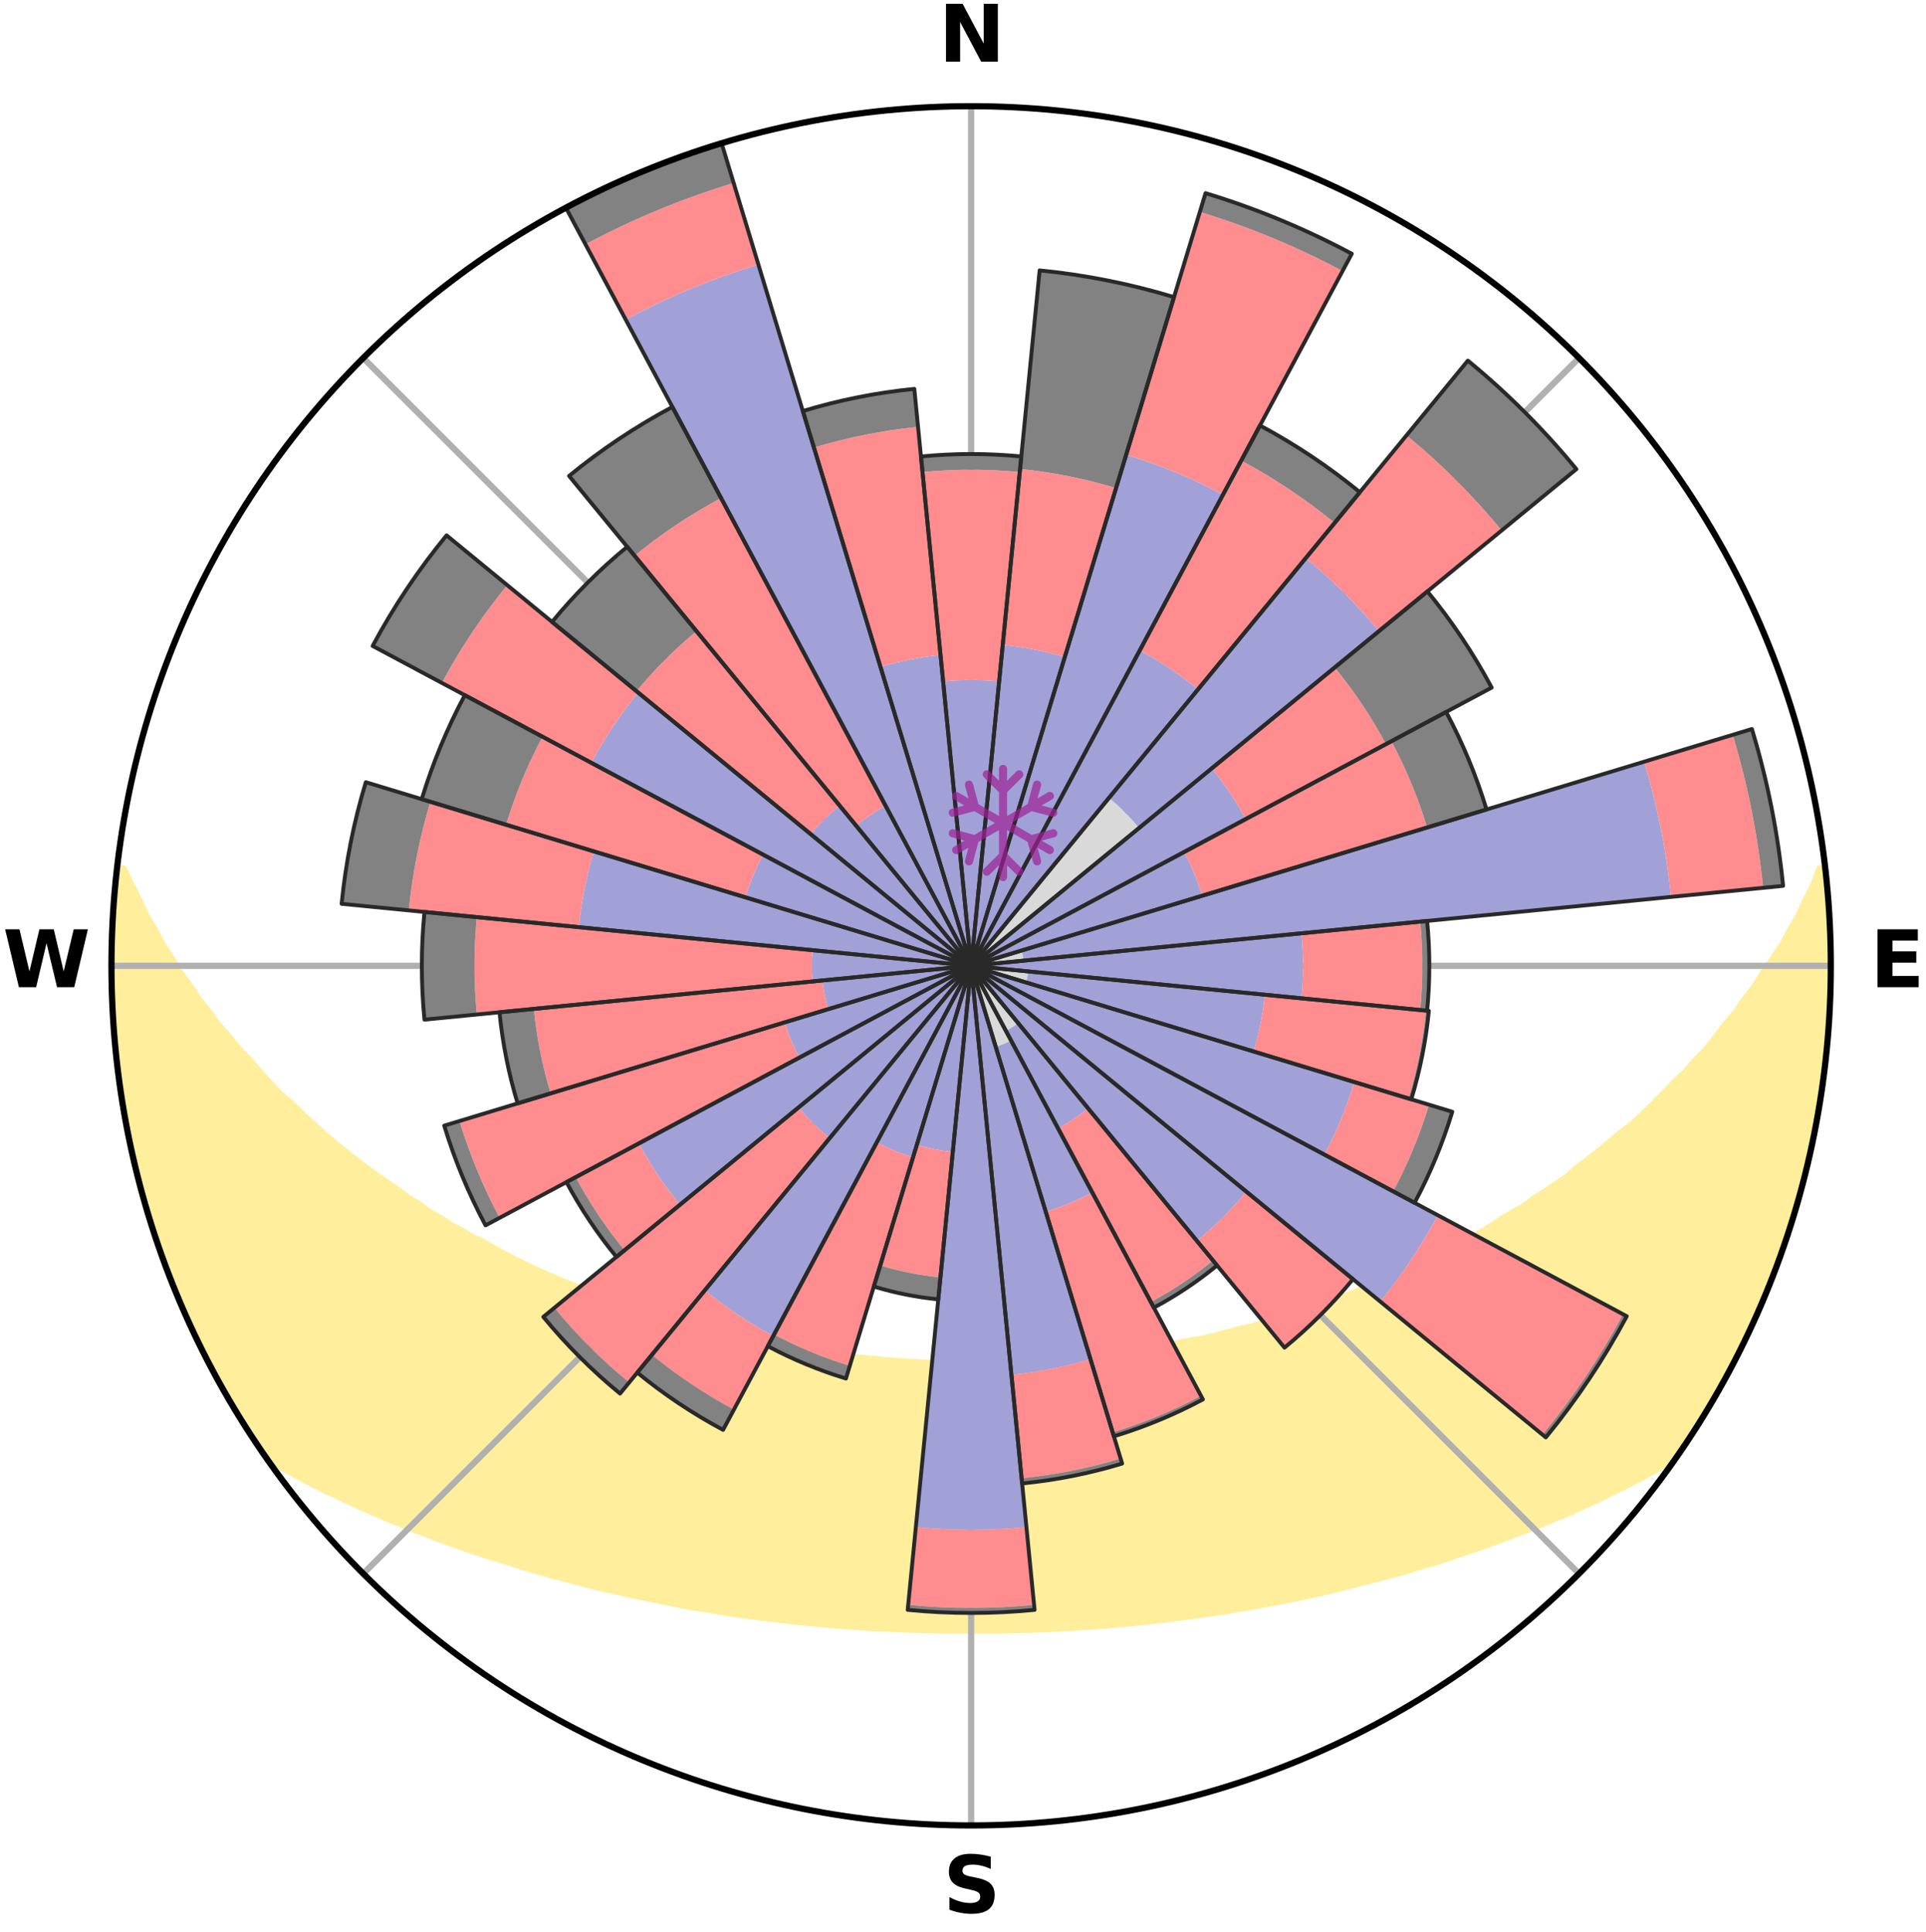 <?xml version="1.0" encoding="utf-8" standalone="no"?>
<!DOCTYPE svg PUBLIC "-//W3C//DTD SVG 1.1//EN"
  "http://www.w3.org/Graphics/SVG/1.1/DTD/svg11.dtd">
<svg xmlns:xlink="http://www.w3.org/1999/xlink" width="248.41pt" height="249.158pt" viewBox="0 0 248.41 249.158" xmlns="http://www.w3.org/2000/svg" version="1.1">
 <title>Ski Rose for 4 Vallées – Verbier/La Tzoumaz/Nendaz/Veysonnaz/Thyon</title>
 <defs>
  <style type="text/css">*{stroke-linejoin: round; stroke-linecap: butt}</style>
 </defs>
 <g id="figure_1">
  <g id="patch_1">
   <path d="M 0 249.158 
L 248.41 249.158 
L 248.41 0 
L 0 0 
z
" style="fill: #ffffff"/>
  </g>
  <g id="axes_1">
   <g id="patch_2">
    <path d="M 236.135 124.579 
C 236.135 110.018 233.267 95.599 227.695 82.147 
C 222.122 68.695 213.955 56.471 203.659 46.175 
C 193.363 35.879 181.139 27.711 167.687 22.139 
C 154.235 16.567 139.815 13.699 125.255 13.699 
C 110.694 13.699 96.275 16.567 82.823 22.139 
C 69.371 27.711 57.147 35.879 46.851 46.175 
C 36.555 56.471 28.387 68.695 22.815 82.147 
C 17.243 95.599 14.375 110.018 14.375 124.579 
C 14.375 139.14 17.243 153.559 22.815 167.011 
C 28.387 180.463 36.555 192.687 46.851 202.983 
C 57.147 213.279 69.371 221.447 82.823 227.019 
C 96.275 232.591 110.694 235.459 125.255 235.459 
C 139.815 235.459 154.235 232.591 167.687 227.019 
C 181.139 221.447 193.363 213.279 203.659 202.983 
C 213.955 192.687 222.122 180.463 227.695 167.011 
C 233.267 153.559 236.135 139.14 236.135 124.579 
M 125.255 124.579 
C 125.255 124.579 125.255 124.579 125.255 124.579 
C 125.255 124.579 125.255 124.579 125.255 124.579 
C 125.255 124.579 125.255 124.579 125.255 124.579 
C 125.255 124.579 125.255 124.579 125.255 124.579 
C 125.255 124.579 125.255 124.579 125.255 124.579 
C 125.255 124.579 125.255 124.579 125.255 124.579 
C 125.255 124.579 125.255 124.579 125.255 124.579 
C 125.255 124.579 125.255 124.579 125.255 124.579 
C 125.255 124.579 125.255 124.579 125.255 124.579 
C 125.255 124.579 125.255 124.579 125.255 124.579 
C 125.255 124.579 125.255 124.579 125.255 124.579 
C 125.255 124.579 125.255 124.579 125.255 124.579 
C 125.255 124.579 125.255 124.579 125.255 124.579 
C 125.255 124.579 125.255 124.579 125.255 124.579 
C 125.255 124.579 125.255 124.579 125.255 124.579 
C 125.255 124.579 125.255 124.579 125.255 124.579 
z
" style="fill: #ffffff"/>
   </g>
   <g id="PolyCollection_1">
    <defs>
     <path id="m0e7a6c5ea2" d="M 235.296 -137.117 
L 234.751 -137.055 
L 234.008 -135.051 
L 232.994 -133.058 
L 232.115 -131.115 
L 230.979 -129.195 
L 230.004 -127.322 
L 228.78 -125.483 
L 227.518 -123.687 
L 226.432 -121.93 
L 225.104 -120.22 
L 223.957 -118.542 
L 222.571 -116.92 
L 221.37 -115.324 
L 220.145 -113.768 
L 218.687 -112.279 
L 217.416 -110.805 
L 215.919 -109.407 
L 214.61 -108.018 
L 213.284 -106.669 
L 211.942 -105.361 
L 210.584 -104.093 
L 209.014 -102.917 
L 207.633 -101.734 
L 206.241 -100.59 
L 204.839 -99.486 
L 203.429 -98.422 
L 202.202 -97.331 
L 200.777 -96.343 
L 199.348 -95.393 
L 197.915 -94.482 
L 196.66 -93.531 
L 195.222 -92.693 
L 193.785 -91.892 
L 192.519 -91.042 
L 191.25 -90.224 
L 189.815 -89.526 
L 188.545 -88.771 
L 187.275 -88.047 
L 185.85 -87.446 
L 184.584 -86.782 
L 183.321 -86.146 
L 182.06 -85.538 
L 180.802 -84.958 
L 179.549 -84.404 
L 178.3 -83.876 
L 177.057 -83.373 
L 175.821 -82.896 
L 174.714 -82.337 
L 173.488 -81.906 
L 172.27 -81.497 
L 171.173 -81.005 
L 169.969 -80.639 
L 168.774 -80.294 
L 167.69 -79.862 
L 166.512 -79.555 
L 165.438 -79.161 
L 164.367 -78.784 
L 163.215 -78.53 
L 162.156 -78.188 
L 161.101 -77.863 
L 159.977 -77.655 
L 158.936 -77.36 
L 157.9 -77.08 
L 156.869 -76.815 
L 155.844 -76.563 
L 154.825 -76.325 
L 153.757 -76.192 
L 152.752 -75.978 
L 151.754 -75.775 
L 150.761 -75.583 
L 149.774 -75.402 
L 148.832 -75.149 
L 147.854 -74.99 
L 146.881 -74.841 
L 145.915 -74.701 
L 144.954 -74.569 
L 143.999 -74.446 
L 143.049 -74.33 
L 142.104 -74.221 
L 141.184 -74.059 
L 140.247 -73.967 
L 139.315 -73.88 
L 138.387 -73.8 
L 137.475 -73.678 
L 136.554 -73.611 
L 135.637 -73.55 
L 134.723 -73.493 
L 133.818 -73.407 
L 132.909 -73.363 
L 132.003 -73.322 
L 131.102 -73.262 
L 130.199 -73.233 
L 129.298 -73.208 
L 128.399 -73.173 
L 127.5 -73.158 
L 126.602 -73.147 
L 125.704 -73.137 
L 124.806 -73.138 
L 123.908 -73.148 
L 123.01 -73.161 
L 122.112 -73.19 
L 121.212 -73.213 
L 120.312 -73.241 
L 119.409 -73.271 
L 118.508 -73.332 
L 117.602 -73.374 
L 116.694 -73.42 
L 115.789 -73.507 
L 114.876 -73.566 
L 113.959 -73.628 
L 113.05 -73.743 
L 112.128 -73.82 
L 111.201 -73.901 
L 110.269 -73.989 
L 109.333 -74.082 
L 108.413 -74.246 
L 107.47 -74.356 
L 106.521 -74.473 
L 105.567 -74.598 
L 104.607 -74.73 
L 103.641 -74.872 
L 102.706 -75.101 
L 101.732 -75.263 
L 100.752 -75.435 
L 99.767 -75.617 
L 98.775 -75.81 
L 97.778 -76.013 
L 96.775 -76.229 
L 95.766 -76.457 
L 94.751 -76.697 
L 93.666 -76.854 
L 92.637 -77.12 
L 91.603 -77.401 
L 90.563 -77.696 
L 89.519 -78.007 
L 88.388 -78.231 
L 87.33 -78.573 
L 86.269 -78.932 
L 85.11 -79.204 
L 84.038 -79.598 
L 82.862 -79.906 
L 81.779 -80.338 
L 80.586 -80.683 
L 79.496 -81.155 
L 78.288 -81.542 
L 77.072 -81.951 
L 75.971 -82.487 
L 74.743 -82.94 
L 73.509 -83.418 
L 72.268 -83.921 
L 71.021 -84.448 
L 69.77 -85.002 
L 68.514 -85.582 
L 67.255 -86.19 
L 65.993 -86.825 
L 64.73 -87.489 
L 63.465 -88.182 
L 62.2 -88.904 
L 60.771 -89.567 
L 59.505 -90.352 
L 58.071 -91.082 
L 56.807 -91.931 
L 55.372 -92.732 
L 54.115 -93.647 
L 52.683 -94.519 
L 51.437 -95.501 
L 50.013 -96.447 
L 48.593 -97.432 
L 47.178 -98.455 
L 45.771 -99.518 
L 44.371 -100.62 
L 42.982 -101.763 
L 41.603 -102.945 
L 40.236 -104.168 
L 38.882 -105.431 
L 37.544 -106.734 
L 36.016 -108.04 
L 34.709 -109.427 
L 33.422 -110.855 
L 32.155 -112.322 
L 30.701 -113.806 
L 29.478 -115.357 
L 28.069 -116.93 
L 26.897 -118.563 
L 25.541 -120.225 
L 24.426 -121.939 
L 23.131 -123.688 
L 22.081 -125.479 
L 20.858 -127.313 
L 19.883 -129.18 
L 18.745 -131.093 
L 17.862 -133.031 
L 16.839 -135.018 
L 15.899 -137.039 
L 15.113 -137.128 
L 15.113 -137.128 
L 14.971 -135.198 
L 14.742 -133.277 
L 14.666 -131.343 
L 14.503 -129.415 
L 14.431 -127.481 
L 14.452 -125.546 
L 14.388 -123.612 
L 14.474 -121.678 
L 14.592 -119.747 
L 14.626 -117.813 
L 14.739 -115.881 
L 15.018 -113.964 
L 15.151 -112.034 
L 15.352 -110.11 
L 15.653 -108.199 
L 16.058 -106.306 
L 16.244 -104.375 
L 16.635 -102.48 
L 17.056 -100.592 
L 17.507 -98.711 
L 17.987 -96.838 
L 18.409 -94.948 
L 18.951 -93.09 
L 19.523 -91.242 
L 20.124 -89.403 
L 20.756 -87.574 
L 21.419 -85.756 
L 22.112 -83.95 
L 22.836 -82.156 
L 23.591 -80.374 
L 24.378 -78.607 
L 25.198 -76.854 
L 26.058 -75.122 
L 26.949 -73.404 
L 27.816 -71.674 
L 28.783 -69.998 
L 29.739 -68.316 
L 30.746 -66.664 
L 31.741 -65.004 
L 32.794 -63.38 
L 33.877 -61.777 
L 35.436 -60.512 
L 37.249 -59.458 
L 39.082 -58.457 
L 40.935 -57.508 
L 42.791 -56.601 
L 44.655 -55.741 
L 46.459 -54.866 
L 48.318 -54.079 
L 50.119 -53.278 
L 51.973 -52.565 
L 53.766 -51.832 
L 55.555 -51.131 
L 57.338 -50.461 
L 59.114 -49.821 
L 60.884 -49.211 
L 62.646 -48.629 
L 64.4 -48.074 
L 66.146 -47.547 
L 67.842 -46.991 
L 69.571 -46.513 
L 71.258 -46.013 
L 72.968 -45.583 
L 74.636 -45.124 
L 76.3 -44.693 
L 77.954 -44.278 
L 79.628 -43.934 
L 81.268 -43.565 
L 82.897 -43.211 
L 84.522 -42.881 
L 86.136 -42.564 
L 87.725 -42.226 
L 89.327 -41.951 
L 90.919 -41.685 
L 92.506 -41.442 
L 94.071 -41.174 
L 95.642 -40.955 
L 97.196 -40.72 
L 98.756 -40.536 
L 100.307 -40.358 
L 101.845 -40.167 
L 103.379 -39.991 
L 104.915 -39.858 
L 106.44 -39.709 
L 107.96 -39.574 
L 109.481 -39.469 
L 110.994 -39.358 
L 112.504 -39.261 
L 114.014 -39.195 
L 115.518 -39.121 
L 117.02 -39.059 
L 118.52 -39.009 
L 120.019 -38.971 
L 121.516 -38.946 
L 123.012 -38.93 
L 124.507 -38.925 
L 126.002 -38.927 
L 127.498 -38.927 
L 128.994 -38.942 
L 130.491 -38.969 
L 131.989 -39.008 
L 133.49 -39.059 
L 134.992 -39.114 
L 136.497 -39.185 
L 138.004 -39.271 
L 139.514 -39.369 
L 141.032 -39.455 
L 142.549 -39.578 
L 144.069 -39.713 
L 145.598 -39.842 
L 147.128 -40.004 
L 148.661 -40.18 
L 150.208 -40.338 
L 151.751 -40.543 
L 153.309 -40.735 
L 154.862 -40.97 
L 156.435 -41.183 
L 158.013 -41.417 
L 159.584 -41.702 
L 161.178 -41.961 
L 162.777 -42.244 
L 164.387 -42.536 
L 166.002 -42.853 
L 167.628 -43.181 
L 169.258 -43.536 
L 170.899 -43.903 
L 172.544 -44.297 
L 174.201 -44.706 
L 175.861 -45.143 
L 177.563 -45.551 
L 179.242 -46.027 
L 180.963 -46.48 
L 182.652 -47.011 
L 184.39 -47.513 
L 186.136 -48.04 
L 187.851 -48.644 
L 189.613 -49.226 
L 191.382 -49.836 
L 193.158 -50.476 
L 194.94 -51.146 
L 196.728 -51.847 
L 198.572 -52.531 
L 200.37 -53.298 
L 202.23 -54.044 
L 204.034 -54.882 
L 205.894 -55.707 
L 207.695 -56.62 
L 209.556 -57.523 
L 211.404 -58.475 
L 213.242 -59.472 
L 215.05 -60.529 
L 216.629 -61.779 
L 217.697 -63.393 
L 218.746 -65.018 
L 219.782 -66.653 
L 220.785 -68.307 
L 221.717 -70.003 
L 222.697 -71.672 
L 223.487 -73.443 
L 224.362 -75.166 
L 225.318 -76.851 
L 226.086 -78.627 
L 226.913 -80.377 
L 227.669 -82.158 
L 228.333 -83.975 
L 229.049 -85.772 
L 229.718 -87.587 
L 230.34 -89.418 
L 230.981 -91.244 
L 231.504 -93.107 
L 232.095 -94.95 
L 232.584 -96.822 
L 232.973 -98.718 
L 233.45 -100.593 
L 233.892 -102.477 
L 234.195 -104.388 
L 234.592 -106.282 
L 234.772 -108.212 
L 235.089 -110.119 
L 235.346 -112.036 
L 235.588 -113.955 
L 235.791 -115.88 
L 235.776 -117.819 
L 235.892 -119.749 
L 235.985 -121.679 
L 236.043 -123.612 
L 236.066 -125.546 
L 236.043 -127.48 
L 235.997 -129.414 
L 235.918 -131.348 
L 235.627 -133.266 
L 235.484 -135.193 
L 235.296 -137.117 
z
" style="stroke: #ffee9c"/>
    </defs>
    <g clip-path="url(#pe112ef721f)">
     <use xlink:href="#m0e7a6c5ea2" x="0" y="249.158" style="fill: #ffee9c; stroke: #ffee9c"/>
    </g>
   </g>
   <g id="matplotlib.axis_1">
    <g id="xtick_1">
     <g id="line2d_1">
      <path d="M 125.255 124.579 
L 125.255 13.699 
" clip-path="url(#pe112ef721f)" style="fill: none; stroke: #b0b0b0; stroke-width: 0.8; stroke-linecap: square"/>
     </g>
     <g id="text_1">
      <!-- N -->
      <g transform="translate(121.07 7.958) scale(0.1 -0.1)">
       <defs>
        <path id="DejaVuSans-Bold-4e" d="M 588 4666 
L 1931 4666 
L 3628 1466 
L 3628 4666 
L 4769 4666 
L 4769 0 
L 3425 0 
L 1728 3200 
L 1728 0 
L 588 0 
L 588 4666 
z
" transform="scale(0.016)"/>
       </defs>
       <use xlink:href="#DejaVuSans-Bold-4e"/>
      </g>
     </g>
    </g>
    <g id="xtick_2">
     <g id="line2d_2">
      <path d="M 125.255 124.579 
L 203.659 46.175 
" clip-path="url(#pe112ef721f)" style="fill: none; stroke: #b0b0b0; stroke-width: 0.8; stroke-linecap: square"/>
     </g>
    </g>
    <g id="xtick_3">
     <g id="line2d_3">
      <path d="M 125.255 124.579 
L 236.135 124.579 
" clip-path="url(#pe112ef721f)" style="fill: none; stroke: #b0b0b0; stroke-width: 0.8; stroke-linecap: square"/>
     </g>
     <g id="text_2">
      <!-- E -->
      <g transform="translate(241.219 127.338) scale(0.1 -0.1)">
       <defs>
        <path id="DejaVuSans-Bold-45" d="M 588 4666 
L 3834 4666 
L 3834 3756 
L 1791 3756 
L 1791 2888 
L 3713 2888 
L 3713 1978 
L 1791 1978 
L 1791 909 
L 3903 909 
L 3903 0 
L 588 0 
L 588 4666 
z
" transform="scale(0.016)"/>
       </defs>
       <use xlink:href="#DejaVuSans-Bold-45"/>
      </g>
     </g>
    </g>
    <g id="xtick_4">
     <g id="line2d_4">
      <path d="M 125.255 124.579 
L 203.659 202.983 
" clip-path="url(#pe112ef721f)" style="fill: none; stroke: #b0b0b0; stroke-width: 0.8; stroke-linecap: square"/>
     </g>
    </g>
    <g id="xtick_5">
     <g id="line2d_5">
      <path d="M 125.255 124.579 
L 125.255 235.459 
" clip-path="url(#pe112ef721f)" style="fill: none; stroke: #b0b0b0; stroke-width: 0.8; stroke-linecap: square"/>
     </g>
     <g id="text_3">
      <!-- S -->
      <g transform="translate(121.654 246.718) scale(0.1 -0.1)">
       <defs>
        <path id="DejaVuSans-Bold-53" d="M 3834 4519 
L 3834 3531 
Q 3450 3703 3084 3790 
Q 2719 3878 2394 3878 
Q 1963 3878 1756 3759 
Q 1550 3641 1550 3391 
Q 1550 3203 1689 3098 
Q 1828 2994 2194 2919 
L 2706 2816 
Q 3484 2659 3812 2340 
Q 4141 2022 4141 1434 
Q 4141 663 3683 286 
Q 3225 -91 2284 -91 
Q 1841 -91 1394 -6 
Q 947 78 500 244 
L 500 1259 
Q 947 1022 1364 901 
Q 1781 781 2169 781 
Q 2563 781 2772 912 
Q 2981 1044 2981 1288 
Q 2981 1506 2839 1625 
Q 2697 1744 2272 1838 
L 1806 1941 
Q 1106 2091 782 2419 
Q 459 2747 459 3303 
Q 459 4000 909 4375 
Q 1359 4750 2203 4750 
Q 2588 4750 2994 4692 
Q 3400 4634 3834 4519 
z
" transform="scale(0.016)"/>
       </defs>
       <use xlink:href="#DejaVuSans-Bold-53"/>
      </g>
     </g>
    </g>
    <g id="xtick_6">
     <g id="line2d_6">
      <path d="M 125.255 124.579 
L 46.851 202.983 
" clip-path="url(#pe112ef721f)" style="fill: none; stroke: #b0b0b0; stroke-width: 0.8; stroke-linecap: square"/>
     </g>
    </g>
    <g id="xtick_7">
     <g id="line2d_7">
      <path d="M 125.255 124.579 
L 14.375 124.579 
" clip-path="url(#pe112ef721f)" style="fill: none; stroke: #b0b0b0; stroke-width: 0.8; stroke-linecap: square"/>
     </g>
     <g id="text_4">
      <!-- W -->
      <g transform="translate(0.36 127.338) scale(0.1 -0.1)">
       <defs>
        <path id="DejaVuSans-Bold-57" d="M 191 4666 
L 1344 4666 
L 2150 1275 
L 2950 4666 
L 4109 4666 
L 4909 1275 
L 5716 4666 
L 6859 4666 
L 5759 0 
L 4372 0 
L 3525 3547 
L 2688 0 
L 1300 0 
L 191 4666 
z
" transform="scale(0.016)"/>
       </defs>
       <use xlink:href="#DejaVuSans-Bold-57"/>
      </g>
     </g>
    </g>
    <g id="xtick_8">
     <g id="line2d_8">
      <path d="M 125.255 124.579 
L 46.851 46.175 
" clip-path="url(#pe112ef721f)" style="fill: none; stroke: #b0b0b0; stroke-width: 0.8; stroke-linecap: square"/>
     </g>
    </g>
   </g>
   <g id="matplotlib.axis_2"/>
   <g id="patch_3">
    <path d="M 125.255 124.579 
C 125.255 124.579 125.255 124.579 125.255 124.579 
C 125.255 124.579 125.255 124.579 125.255 124.579 
L 125.255 124.579 
C 125.255 124.579 125.255 124.579 125.255 124.579 
C 125.255 124.579 125.255 124.579 125.255 124.579 
z
" clip-path="url(#pe112ef721f)" style="fill: #d9d9d9"/>
   </g>
   <g id="patch_4">
    <path d="M 125.255 124.579 
C 125.255 124.579 125.255 124.579 125.255 124.579 
C 125.255 124.579 125.255 124.579 125.255 124.579 
L 125.255 124.579 
C 125.255 124.579 125.255 124.579 125.255 124.579 
C 125.255 124.579 125.255 124.579 125.255 124.579 
z
" clip-path="url(#pe112ef721f)" style="fill: #d9d9d9"/>
   </g>
   <g id="patch_5">
    <path d="M 125.255 124.579 
C 125.255 124.579 125.255 124.579 125.255 124.579 
C 125.255 124.579 125.255 124.579 125.255 124.579 
L 125.255 124.579 
C 125.255 124.579 125.255 124.579 125.255 124.579 
C 125.255 124.579 125.255 124.579 125.255 124.579 
z
" clip-path="url(#pe112ef721f)" style="fill: #d9d9d9"/>
   </g>
   <g id="patch_6">
    <path d="M 125.255 124.579 
C 125.255 124.579 125.255 124.579 125.255 124.579 
C 125.255 124.579 125.255 124.579 125.255 124.579 
L 125.255 124.579 
C 125.255 124.579 125.255 124.579 125.255 124.579 
C 125.255 124.579 125.255 124.579 125.255 124.579 
z
" clip-path="url(#pe112ef721f)" style="fill: #d9d9d9"/>
   </g>
   <g id="patch_7">
    <path d="M 125.255 124.579 
C 125.255 124.579 125.255 124.579 125.255 124.579 
C 125.255 124.579 125.255 124.579 125.255 124.579 
L 146.915 106.803 
C 146.333 106.094 145.717 105.414 145.068 104.766 
C 144.42 104.117 143.74 103.501 143.031 102.919 
z
" clip-path="url(#pe112ef721f)" style="fill: #d9d9d9"/>
   </g>
   <g id="patch_8">
    <path d="M 125.255 124.579 
C 125.255 124.579 125.255 124.579 125.255 124.579 
C 125.255 124.579 125.255 124.579 125.255 124.579 
L 125.255 124.579 
C 125.255 124.579 125.255 124.579 125.255 124.579 
C 125.255 124.579 125.255 124.579 125.255 124.579 
z
" clip-path="url(#pe112ef721f)" style="fill: #d9d9d9"/>
   </g>
   <g id="patch_9">
    <path d="M 125.255 124.579 
C 125.255 124.579 125.255 124.579 125.255 124.579 
C 125.255 124.579 125.255 124.579 125.255 124.579 
L 125.255 124.579 
C 125.255 124.579 125.255 124.579 125.255 124.579 
C 125.255 124.579 125.255 124.579 125.255 124.579 
z
" clip-path="url(#pe112ef721f)" style="fill: #d9d9d9"/>
   </g>
   <g id="patch_10">
    <path d="M 125.255 124.579 
C 125.255 124.579 125.255 124.579 125.255 124.579 
C 125.255 124.579 125.255 124.579 125.255 124.579 
L 132.021 123.913 
C 132 123.691 131.967 123.471 131.924 123.253 
C 131.88 123.034 131.826 122.818 131.761 122.605 
z
" clip-path="url(#pe112ef721f)" style="fill: #d9d9d9"/>
   </g>
   <g id="patch_11">
    <path d="M 125.255 124.579 
C 125.255 124.579 125.255 124.579 125.255 124.579 
C 125.255 124.579 125.255 124.579 125.255 124.579 
L 125.255 124.579 
C 125.255 124.579 125.255 124.579 125.255 124.579 
C 125.255 124.579 125.255 124.579 125.255 124.579 
z
" clip-path="url(#pe112ef721f)" style="fill: #d9d9d9"/>
   </g>
   <g id="patch_12">
    <path d="M 125.255 124.579 
C 125.255 124.579 125.255 124.579 125.255 124.579 
C 125.255 124.579 125.255 124.579 125.255 124.579 
L 132.331 126.725 
C 132.401 126.494 132.46 126.259 132.507 126.022 
C 132.554 125.784 132.59 125.545 132.613 125.304 
z
" clip-path="url(#pe112ef721f)" style="fill: #d9d9d9"/>
   </g>
   <g id="patch_13">
    <path d="M 125.255 124.579 
C 125.255 124.579 125.255 124.579 125.255 124.579 
C 125.255 124.579 125.255 124.579 125.255 124.579 
L 125.255 124.579 
C 125.255 124.579 125.255 124.579 125.255 124.579 
C 125.255 124.579 125.255 124.579 125.255 124.579 
z
" clip-path="url(#pe112ef721f)" style="fill: #d9d9d9"/>
   </g>
   <g id="patch_14">
    <path d="M 125.255 124.579 
C 125.255 124.579 125.255 124.579 125.255 124.579 
C 125.255 124.579 125.255 124.579 125.255 124.579 
L 125.255 124.579 
C 125.255 124.579 125.255 124.579 125.255 124.579 
C 125.255 124.579 125.255 124.579 125.255 124.579 
z
" clip-path="url(#pe112ef721f)" style="fill: #d9d9d9"/>
   </g>
   <g id="patch_15">
    <path d="M 125.255 124.579 
C 125.255 124.579 125.255 124.579 125.255 124.579 
C 125.255 124.579 125.255 124.579 125.255 124.579 
L 125.255 124.579 
C 125.255 124.579 125.255 124.579 125.255 124.579 
C 125.255 124.579 125.255 124.579 125.255 124.579 
z
" clip-path="url(#pe112ef721f)" style="fill: #d9d9d9"/>
   </g>
   <g id="patch_16">
    <path d="M 125.255 124.579 
C 125.255 124.579 125.255 124.579 125.255 124.579 
C 125.255 124.579 125.255 124.579 125.255 124.579 
L 129.748 132.985 
C 130.023 132.838 130.291 132.678 130.55 132.504 
C 130.81 132.331 131.061 132.145 131.302 131.947 
z
" clip-path="url(#pe112ef721f)" style="fill: #d9d9d9"/>
   </g>
   <g id="patch_17">
    <path d="M 125.255 124.579 
C 125.255 124.579 125.255 124.579 125.255 124.579 
C 125.255 124.579 125.255 124.579 125.255 124.579 
L 128.427 135.035 
C 128.769 134.932 129.106 134.811 129.436 134.674 
C 129.767 134.537 130.09 134.384 130.406 134.216 
z
" clip-path="url(#pe112ef721f)" style="fill: #d9d9d9"/>
   </g>
   <g id="patch_18">
    <path d="M 125.255 124.579 
C 125.255 124.579 125.255 124.579 125.255 124.579 
C 125.255 124.579 125.255 124.579 125.255 124.579 
L 125.255 124.579 
C 125.255 124.579 125.255 124.579 125.255 124.579 
C 125.255 124.579 125.255 124.579 125.255 124.579 
z
" clip-path="url(#pe112ef721f)" style="fill: #d9d9d9"/>
   </g>
   <g id="patch_19">
    <path d="M 125.255 124.579 
C 125.255 124.579 125.255 124.579 125.255 124.579 
C 125.255 124.579 125.255 124.579 125.255 124.579 
L 125.255 124.579 
C 125.255 124.579 125.255 124.579 125.255 124.579 
C 125.255 124.579 125.255 124.579 125.255 124.579 
z
" clip-path="url(#pe112ef721f)" style="fill: #d9d9d9"/>
   </g>
   <g id="patch_20">
    <path d="M 125.255 124.579 
C 125.255 124.579 125.255 124.579 125.255 124.579 
C 125.255 124.579 125.255 124.579 125.255 124.579 
L 125.255 124.579 
C 125.255 124.579 125.255 124.579 125.255 124.579 
C 125.255 124.579 125.255 124.579 125.255 124.579 
z
" clip-path="url(#pe112ef721f)" style="fill: #d9d9d9"/>
   </g>
   <g id="patch_21">
    <path d="M 125.255 124.579 
C 125.255 124.579 125.255 124.579 125.255 124.579 
C 125.255 124.579 125.255 124.579 125.255 124.579 
L 125.255 124.579 
C 125.255 124.579 125.255 124.579 125.255 124.579 
C 125.255 124.579 125.255 124.579 125.255 124.579 
z
" clip-path="url(#pe112ef721f)" style="fill: #d9d9d9"/>
   </g>
   <g id="patch_22">
    <path d="M 125.255 124.579 
C 125.255 124.579 125.255 124.579 125.255 124.579 
C 125.255 124.579 125.255 124.579 125.255 124.579 
L 125.255 124.579 
C 125.255 124.579 125.255 124.579 125.255 124.579 
C 125.255 124.579 125.255 124.579 125.255 124.579 
z
" clip-path="url(#pe112ef721f)" style="fill: #d9d9d9"/>
   </g>
   <g id="patch_23">
    <path d="M 125.255 124.579 
C 125.255 124.579 125.255 124.579 125.255 124.579 
C 125.255 124.579 125.255 124.579 125.255 124.579 
L 125.255 124.579 
C 125.255 124.579 125.255 124.579 125.255 124.579 
C 125.255 124.579 125.255 124.579 125.255 124.579 
z
" clip-path="url(#pe112ef721f)" style="fill: #d9d9d9"/>
   </g>
   <g id="patch_24">
    <path d="M 125.255 124.579 
C 125.255 124.579 125.255 124.579 125.255 124.579 
C 125.255 124.579 125.255 124.579 125.255 124.579 
L 125.255 124.579 
C 125.255 124.579 125.255 124.579 125.255 124.579 
C 125.255 124.579 125.255 124.579 125.255 124.579 
z
" clip-path="url(#pe112ef721f)" style="fill: #d9d9d9"/>
   </g>
   <g id="patch_25">
    <path d="M 125.255 124.579 
C 125.255 124.579 125.255 124.579 125.255 124.579 
C 125.255 124.579 125.255 124.579 125.255 124.579 
L 125.255 124.579 
C 125.255 124.579 125.255 124.579 125.255 124.579 
C 125.255 124.579 125.255 124.579 125.255 124.579 
z
" clip-path="url(#pe112ef721f)" style="fill: #d9d9d9"/>
   </g>
   <g id="patch_26">
    <path d="M 125.255 124.579 
C 125.255 124.579 125.255 124.579 125.255 124.579 
C 125.255 124.579 125.255 124.579 125.255 124.579 
L 125.255 124.579 
C 125.255 124.579 125.255 124.579 125.255 124.579 
C 125.255 124.579 125.255 124.579 125.255 124.579 
z
" clip-path="url(#pe112ef721f)" style="fill: #d9d9d9"/>
   </g>
   <g id="patch_27">
    <path d="M 125.255 124.579 
C 125.255 124.579 125.255 124.579 125.255 124.579 
C 125.255 124.579 125.255 124.579 125.255 124.579 
L 125.255 124.579 
C 125.255 124.579 125.255 124.579 125.255 124.579 
C 125.255 124.579 125.255 124.579 125.255 124.579 
z
" clip-path="url(#pe112ef721f)" style="fill: #d9d9d9"/>
   </g>
   <g id="patch_28">
    <path d="M 125.255 124.579 
C 125.255 124.579 125.255 124.579 125.255 124.579 
C 125.255 124.579 125.255 124.579 125.255 124.579 
L 125.255 124.579 
C 125.255 124.579 125.255 124.579 125.255 124.579 
C 125.255 124.579 125.255 124.579 125.255 124.579 
z
" clip-path="url(#pe112ef721f)" style="fill: #d9d9d9"/>
   </g>
   <g id="patch_29">
    <path d="M 125.255 124.579 
C 125.255 124.579 125.255 124.579 125.255 124.579 
C 125.255 124.579 125.255 124.579 125.255 124.579 
L 125.255 124.579 
C 125.255 124.579 125.255 124.579 125.255 124.579 
C 125.255 124.579 125.255 124.579 125.255 124.579 
z
" clip-path="url(#pe112ef721f)" style="fill: #d9d9d9"/>
   </g>
   <g id="patch_30">
    <path d="M 125.255 124.579 
C 125.255 124.579 125.255 124.579 125.255 124.579 
C 125.255 124.579 125.255 124.579 125.255 124.579 
L 125.255 124.579 
C 125.255 124.579 125.255 124.579 125.255 124.579 
C 125.255 124.579 125.255 124.579 125.255 124.579 
z
" clip-path="url(#pe112ef721f)" style="fill: #d9d9d9"/>
   </g>
   <g id="patch_31">
    <path d="M 125.255 124.579 
C 125.255 124.579 125.255 124.579 125.255 124.579 
C 125.255 124.579 125.255 124.579 125.255 124.579 
L 125.255 124.579 
C 125.255 124.579 125.255 124.579 125.255 124.579 
C 125.255 124.579 125.255 124.579 125.255 124.579 
z
" clip-path="url(#pe112ef721f)" style="fill: #d9d9d9"/>
   </g>
   <g id="patch_32">
    <path d="M 125.255 124.579 
C 125.255 124.579 125.255 124.579 125.255 124.579 
C 125.255 124.579 125.255 124.579 125.255 124.579 
L 125.255 124.579 
C 125.255 124.579 125.255 124.579 125.255 124.579 
C 125.255 124.579 125.255 124.579 125.255 124.579 
z
" clip-path="url(#pe112ef721f)" style="fill: #d9d9d9"/>
   </g>
   <g id="patch_33">
    <path d="M 125.255 124.579 
C 125.255 124.579 125.255 124.579 125.255 124.579 
C 125.255 124.579 125.255 124.579 125.255 124.579 
L 125.255 124.579 
C 125.255 124.579 125.255 124.579 125.255 124.579 
C 125.255 124.579 125.255 124.579 125.255 124.579 
z
" clip-path="url(#pe112ef721f)" style="fill: #d9d9d9"/>
   </g>
   <g id="patch_34">
    <path d="M 125.255 124.579 
C 125.255 124.579 125.255 124.579 125.255 124.579 
C 125.255 124.579 125.255 124.579 125.255 124.579 
L 125.255 124.579 
C 125.255 124.579 125.255 124.579 125.255 124.579 
C 125.255 124.579 125.255 124.579 125.255 124.579 
z
" clip-path="url(#pe112ef721f)" style="fill: #d9d9d9"/>
   </g>
   <g id="patch_35">
    <path d="M 125.255 124.579 
C 125.255 124.579 125.255 124.579 125.255 124.579 
C 125.255 124.579 125.255 124.579 125.255 124.579 
L 128.868 87.895 
C 127.667 87.776 126.461 87.717 125.255 87.717 
C 124.048 87.717 122.842 87.776 121.642 87.895 
z
" clip-path="url(#pe112ef721f)" style="fill: #a1a1d8"/>
   </g>
   <g id="patch_36">
    <path d="M 125.255 124.579 
C 125.255 124.579 125.255 124.579 125.255 124.579 
C 125.255 124.579 125.255 124.579 125.255 124.579 
L 137.331 84.769 
C 136.028 84.374 134.706 84.043 133.371 83.777 
C 132.035 83.511 130.688 83.312 129.332 83.178 
z
" clip-path="url(#pe112ef721f)" style="fill: #a1a1d8"/>
   </g>
   <g id="patch_37">
    <path d="M 125.255 124.579 
C 125.255 124.579 125.255 124.579 125.255 124.579 
C 125.255 124.579 125.255 124.579 125.255 124.579 
L 157.732 63.819 
C 155.743 62.756 153.703 61.791 151.62 60.928 
C 149.537 60.065 147.412 59.305 145.254 58.65 
z
" clip-path="url(#pe112ef721f)" style="fill: #a1a1d8"/>
   </g>
   <g id="patch_38">
    <path d="M 125.255 124.579 
C 125.255 124.579 125.255 124.579 125.255 124.579 
C 125.255 124.579 125.255 124.579 125.255 124.579 
L 154.516 88.924 
C 153.349 87.967 152.135 87.067 150.88 86.228 
C 149.625 85.389 148.329 84.613 146.998 83.901 
z
" clip-path="url(#pe112ef721f)" style="fill: #a1a1d8"/>
   </g>
   <g id="patch_39">
    <path d="M 143.031 102.919 
C 143.74 103.501 144.42 104.117 145.068 104.766 
C 145.717 105.414 146.333 106.094 146.915 106.803 
L 177.847 81.418 
C 176.434 79.697 174.938 78.046 173.363 76.471 
C 171.788 74.896 170.137 73.4 168.416 71.987 
z
" clip-path="url(#pe112ef721f)" style="fill: #a1a1d8"/>
   </g>
   <g id="patch_40">
    <path d="M 125.255 124.579 
C 125.255 124.579 125.255 124.579 125.255 124.579 
C 125.255 124.579 125.255 124.579 125.255 124.579 
L 160.66 105.655 
C 160.041 104.496 159.365 103.368 158.635 102.275 
C 157.905 101.183 157.121 100.127 156.288 99.111 
z
" clip-path="url(#pe112ef721f)" style="fill: #a1a1d8"/>
   </g>
   <g id="patch_41">
    <path d="M 125.255 124.579 
C 125.255 124.579 125.255 124.579 125.255 124.579 
C 125.255 124.579 125.255 124.579 125.255 124.579 
L 155.053 115.54 
C 154.757 114.564 154.414 113.604 154.024 112.663 
C 153.634 111.721 153.198 110.799 152.717 109.9 
z
" clip-path="url(#pe112ef721f)" style="fill: #a1a1d8"/>
   </g>
   <g id="patch_42">
    <path d="M 131.761 122.605 
C 131.826 122.818 131.88 123.034 131.924 123.253 
C 131.967 123.471 132 123.691 132.021 123.913 
L 215.518 115.689 
C 215.227 112.735 214.791 109.796 214.212 106.884 
C 213.632 103.973 212.911 101.091 212.049 98.25 
z
" clip-path="url(#pe112ef721f)" style="fill: #a1a1d8"/>
   </g>
   <g id="patch_43">
    <path d="M 125.255 124.579 
C 125.255 124.579 125.255 124.579 125.255 124.579 
C 125.255 124.579 125.255 124.579 125.255 124.579 
L 167.86 128.775 
C 167.997 127.381 168.066 125.98 168.066 124.579 
C 168.066 123.178 167.997 121.777 167.86 120.383 
z
" clip-path="url(#pe112ef721f)" style="fill: #a1a1d8"/>
   </g>
   <g id="patch_44">
    <path d="M 132.613 125.304 
C 132.59 125.545 132.554 125.784 132.507 126.022 
C 132.46 126.259 132.401 126.494 132.331 126.725 
L 161.68 135.628 
C 162.041 134.436 162.344 133.227 162.587 132.005 
C 162.83 130.783 163.013 129.55 163.135 128.31 
z
" clip-path="url(#pe112ef721f)" style="fill: #a1a1d8"/>
   </g>
   <g id="patch_45">
    <path d="M 125.255 124.579 
C 125.255 124.579 125.255 124.579 125.255 124.579 
C 125.255 124.579 125.255 124.579 125.255 124.579 
L 170.81 148.929 
C 171.607 147.438 172.33 145.908 172.977 144.346 
C 173.624 142.784 174.194 141.191 174.685 139.574 
z
" clip-path="url(#pe112ef721f)" style="fill: #a1a1d8"/>
   </g>
   <g id="patch_46">
    <path d="M 125.255 124.579 
C 125.255 124.579 125.255 124.579 125.255 124.579 
C 125.255 124.579 125.255 124.579 125.255 124.579 
L 178.02 167.882 
C 179.437 166.155 180.769 164.36 182.01 162.502 
C 183.252 160.644 184.401 158.727 185.454 156.756 
z
" clip-path="url(#pe112ef721f)" style="fill: #a1a1d8"/>
   </g>
   <g id="patch_47">
    <path d="M 125.255 124.579 
C 125.255 124.579 125.255 124.579 125.255 124.579 
C 125.255 124.579 125.255 124.579 125.255 124.579 
L 154.377 160.065 
C 155.539 159.112 156.653 158.102 157.715 157.039 
C 158.778 155.977 159.787 154.863 160.741 153.701 
z
" clip-path="url(#pe112ef721f)" style="fill: #a1a1d8"/>
   </g>
   <g id="patch_48">
    <path d="M 131.302 131.947 
C 131.061 132.145 130.81 132.331 130.55 132.504 
C 130.291 132.678 130.023 132.838 129.748 132.985 
L 136.466 145.554 
C 137.153 145.187 137.821 144.786 138.468 144.354 
C 139.115 143.921 139.741 143.457 140.343 142.964 
z
" clip-path="url(#pe112ef721f)" style="fill: #a1a1d8"/>
   </g>
   <g id="patch_49">
    <path d="M 130.406 134.216 
C 130.09 134.384 129.767 134.537 129.436 134.674 
C 129.106 134.811 128.769 134.932 128.427 135.035 
L 134.879 156.304 
C 135.917 155.989 136.939 155.623 137.942 155.208 
C 138.944 154.793 139.926 154.329 140.883 153.817 
z
" clip-path="url(#pe112ef721f)" style="fill: #a1a1d8"/>
   </g>
   <g id="patch_50">
    <path d="M 125.255 124.579 
C 125.255 124.579 125.255 124.579 125.255 124.579 
C 125.255 124.579 125.255 124.579 125.255 124.579 
L 130.451 177.341 
C 132.178 177.171 133.896 176.917 135.598 176.578 
C 137.3 176.24 138.984 175.818 140.645 175.314 
z
" clip-path="url(#pe112ef721f)" style="fill: #a1a1d8"/>
   </g>
   <g id="patch_51">
    <path d="M 125.255 124.579 
C 125.255 124.579 125.255 124.579 125.255 124.579 
C 125.255 124.579 125.255 124.579 125.255 124.579 
L 118.124 196.981 
C 120.494 197.215 122.874 197.331 125.255 197.331 
C 127.636 197.331 130.016 197.215 132.386 196.981 
z
" clip-path="url(#pe112ef721f)" style="fill: #a1a1d8"/>
   </g>
   <g id="patch_52">
    <path d="M 125.255 124.579 
C 125.255 124.579 125.255 124.579 125.255 124.579 
C 125.255 124.579 125.255 124.579 125.255 124.579 
L 118.251 147.667 
C 119.007 147.896 119.773 148.088 120.548 148.243 
C 121.322 148.397 122.104 148.513 122.89 148.59 
z
" clip-path="url(#pe112ef721f)" style="fill: #a1a1d8"/>
   </g>
   <g id="patch_53">
    <path d="M 125.255 124.579 
C 125.255 124.579 125.255 124.579 125.255 124.579 
C 125.255 124.579 125.255 124.579 125.255 124.579 
L 113.081 147.355 
C 113.826 147.753 114.591 148.115 115.372 148.438 
C 116.153 148.762 116.949 149.047 117.758 149.292 
z
" clip-path="url(#pe112ef721f)" style="fill: #a1a1d8"/>
   </g>
   <g id="patch_54">
    <path d="M 125.255 124.579 
C 125.255 124.579 125.255 124.579 125.255 124.579 
C 125.255 124.579 125.255 124.579 125.255 124.579 
L 90.904 166.435 
C 92.274 167.56 93.699 168.616 95.172 169.601 
C 96.646 170.585 98.167 171.497 99.73 172.332 
z
" clip-path="url(#pe112ef721f)" style="fill: #a1a1d8"/>
   </g>
   <g id="patch_55">
    <path d="M 125.255 124.579 
C 125.255 124.579 125.255 124.579 125.255 124.579 
C 125.255 124.579 125.255 124.579 125.255 124.579 
L 103.015 142.831 
C 103.612 143.559 104.245 144.257 104.911 144.923 
C 105.577 145.589 106.275 146.222 107.003 146.819 
z
" clip-path="url(#pe112ef721f)" style="fill: #a1a1d8"/>
   </g>
   <g id="patch_56">
    <path d="M 125.255 124.579 
C 125.255 124.579 125.255 124.579 125.255 124.579 
C 125.255 124.579 125.255 124.579 125.255 124.579 
L 82.398 147.486 
C 83.148 148.889 83.966 150.254 84.85 151.577 
C 85.734 152.899 86.682 154.178 87.691 155.407 
z
" clip-path="url(#pe112ef721f)" style="fill: #a1a1d8"/>
   </g>
   <g id="patch_57">
    <path d="M 125.255 124.579 
C 125.255 124.579 125.255 124.579 125.255 124.579 
C 125.255 124.579 125.255 124.579 125.255 124.579 
L 101.206 131.874 
C 101.445 132.661 101.722 133.436 102.037 134.196 
C 102.352 134.956 102.704 135.7 103.091 136.426 
z
" clip-path="url(#pe112ef721f)" style="fill: #a1a1d8"/>
   </g>
   <g id="patch_58">
    <path d="M 125.255 124.579 
C 125.255 124.579 125.255 124.579 125.255 124.579 
C 125.255 124.579 125.255 124.579 125.255 124.579 
L 106.085 126.467 
C 106.147 127.095 106.239 127.719 106.362 128.337 
C 106.485 128.955 106.638 129.567 106.821 130.171 
z
" clip-path="url(#pe112ef721f)" style="fill: #a1a1d8"/>
   </g>
   <g id="patch_59">
    <path d="M 125.255 124.579 
C 125.255 124.579 125.255 124.579 125.255 124.579 
C 125.255 124.579 125.255 124.579 125.255 124.579 
L 104.808 122.565 
C 104.742 123.235 104.709 123.907 104.709 124.579 
C 104.709 125.252 104.742 125.924 104.808 126.593 
z
" clip-path="url(#pe112ef721f)" style="fill: #a1a1d8"/>
   </g>
   <g id="patch_60">
    <path d="M 125.255 124.579 
C 125.255 124.579 125.255 124.579 125.255 124.579 
C 125.255 124.579 125.255 124.579 125.255 124.579 
L 76.602 109.82 
C 76.119 111.413 75.714 113.028 75.389 114.66 
C 75.065 116.292 74.82 117.94 74.657 119.596 
z
" clip-path="url(#pe112ef721f)" style="fill: #a1a1d8"/>
   </g>
   <g id="patch_61">
    <path d="M 125.255 124.579 
C 125.255 124.579 125.255 124.579 125.255 124.579 
C 125.255 124.579 125.255 124.579 125.255 124.579 
L 98.426 110.239 
C 97.957 111.117 97.531 112.018 97.15 112.937 
C 96.768 113.857 96.433 114.795 96.144 115.748 
z
" clip-path="url(#pe112ef721f)" style="fill: #a1a1d8"/>
   </g>
   <g id="patch_62">
    <path d="M 125.255 124.579 
C 125.255 124.579 125.255 124.579 125.255 124.579 
C 125.255 124.579 125.255 124.579 125.255 124.579 
L 82.311 89.336 
C 81.157 90.742 80.074 92.203 79.063 93.715 
C 78.053 95.227 77.118 96.787 76.261 98.391 
z
" clip-path="url(#pe112ef721f)" style="fill: #a1a1d8"/>
   </g>
   <g id="patch_63">
    <path d="M 125.255 124.579 
C 125.255 124.579 125.255 124.579 125.255 124.579 
C 125.255 124.579 125.255 124.579 125.255 124.579 
L 108.285 103.901 
C 107.608 104.456 106.959 105.045 106.339 105.664 
C 105.72 106.283 105.132 106.932 104.577 107.609 
z
" clip-path="url(#pe112ef721f)" style="fill: #a1a1d8"/>
   </g>
   <g id="patch_64">
    <path d="M 125.255 124.579 
C 125.255 124.579 125.255 124.579 125.255 124.579 
C 125.255 124.579 125.255 124.579 125.255 124.579 
L 114.224 103.942 
C 113.549 104.303 112.892 104.697 112.255 105.123 
C 111.618 105.549 111.002 106.005 110.41 106.491 
z
" clip-path="url(#pe112ef721f)" style="fill: #a1a1d8"/>
   </g>
   <g id="patch_65">
    <path d="M 125.255 124.579 
C 125.255 124.579 125.255 124.579 125.255 124.579 
C 125.255 124.579 125.255 124.579 125.255 124.579 
L 97.815 34.123 
C 94.855 35.022 91.94 36.064 89.081 37.248 
C 86.223 38.433 83.424 39.756 80.696 41.215 
z
" clip-path="url(#pe112ef721f)" style="fill: #a1a1d8"/>
   </g>
   <g id="patch_66">
    <path d="M 125.255 124.579 
C 125.255 124.579 125.255 124.579 125.255 124.579 
C 125.255 124.579 125.255 124.579 125.255 124.579 
L 121.307 84.492 
C 119.995 84.622 118.69 84.815 117.396 85.072 
C 116.103 85.33 114.824 85.65 113.562 86.033 
z
" clip-path="url(#pe112ef721f)" style="fill: #a1a1d8"/>
   </g>
   <g id="patch_67">
    <path d="M 121.642 87.895 
C 122.842 87.776 124.048 87.717 125.255 87.717 
C 126.461 87.717 127.667 87.776 128.868 87.895 
L 131.527 60.896 
C 129.443 60.69 127.349 60.588 125.255 60.588 
C 123.16 60.588 121.067 60.69 118.983 60.896 
z
" clip-path="url(#pe112ef721f)" style="fill: #ff8c8e"/>
   </g>
   <g id="patch_68">
    <path d="M 129.332 83.178 
C 130.688 83.312 132.035 83.511 133.371 83.777 
C 134.706 84.043 136.028 84.374 137.331 84.769 
L 143.948 62.956 
C 141.931 62.345 139.885 61.832 137.818 61.421 
C 135.751 61.01 133.664 60.7 131.567 60.494 
z
" clip-path="url(#pe112ef721f)" style="fill: #ff8c8e"/>
   </g>
   <g id="patch_69">
    <path d="M 145.254 58.65 
C 147.412 59.305 149.537 60.065 151.62 60.928 
C 153.703 61.791 155.743 62.756 157.732 63.819 
L 173.157 34.96 
C 170.224 33.393 167.215 31.97 164.142 30.697 
C 161.069 29.424 157.936 28.303 154.753 27.337 
z
" clip-path="url(#pe112ef721f)" style="fill: #ff8c8e"/>
   </g>
   <g id="patch_70">
    <path d="M 146.998 83.901 
C 148.329 84.613 149.625 85.389 150.88 86.228 
C 152.135 87.067 153.349 87.967 154.516 88.924 
L 172.137 67.453 
C 170.267 65.918 168.323 64.477 166.312 63.133 
C 164.301 61.789 162.225 60.544 160.092 59.404 
z
" clip-path="url(#pe112ef721f)" style="fill: #ff8c8e"/>
   </g>
   <g id="patch_71">
    <path d="M 168.416 71.987 
C 170.137 73.4 171.788 74.896 173.363 76.471 
C 174.938 78.046 176.434 79.697 177.847 81.418 
L 193.681 68.423 
C 191.843 66.183 189.896 64.035 187.847 61.987 
C 185.799 59.938 183.651 57.991 181.411 56.153 
z
" clip-path="url(#pe112ef721f)" style="fill: #ff8c8e"/>
   </g>
   <g id="patch_72">
    <path d="M 156.288 99.111 
C 157.121 100.127 157.905 101.183 158.635 102.275 
C 159.365 103.368 160.041 104.496 160.66 105.655 
L 178.755 95.983 
C 177.819 94.231 176.798 92.527 175.694 90.876 
C 174.591 89.225 173.408 87.63 172.148 86.095 
z
" clip-path="url(#pe112ef721f)" style="fill: #ff8c8e"/>
   </g>
   <g id="patch_73">
    <path d="M 152.717 109.9 
C 153.198 110.799 153.634 111.721 154.024 112.663 
C 154.414 113.604 154.757 114.564 155.053 115.54 
L 184.068 106.738 
C 183.484 104.813 182.806 102.918 182.036 101.059 
C 181.267 99.201 180.406 97.381 179.458 95.607 
z
" clip-path="url(#pe112ef721f)" style="fill: #ff8c8e"/>
   </g>
   <g id="patch_74">
    <path d="M 212.049 98.25 
C 212.911 101.091 213.632 103.973 214.212 106.884 
C 214.791 109.796 215.227 112.735 215.518 115.689 
L 227.402 114.518 
C 227.072 111.175 226.579 107.85 225.924 104.555 
C 225.268 101.26 224.451 97.999 223.476 94.784 
z
" clip-path="url(#pe112ef721f)" style="fill: #ff8c8e"/>
   </g>
   <g id="patch_75">
    <path d="M 167.86 120.383 
C 167.997 121.777 168.066 123.178 168.066 124.579 
C 168.066 125.98 167.997 127.381 167.86 128.775 
L 183.172 130.283 
C 183.359 128.388 183.452 126.484 183.452 124.579 
C 183.452 122.674 183.359 120.77 183.172 118.875 
z
" clip-path="url(#pe112ef721f)" style="fill: #ff8c8e"/>
   </g>
   <g id="patch_76">
    <path d="M 163.135 128.31 
C 163.013 129.55 162.83 130.783 162.587 132.005 
C 162.344 133.227 162.041 134.436 161.68 135.628 
L 181.672 141.693 
C 182.232 139.846 182.702 137.973 183.078 136.081 
C 183.454 134.188 183.738 132.278 183.927 130.358 
z
" clip-path="url(#pe112ef721f)" style="fill: #ff8c8e"/>
   </g>
   <g id="patch_77">
    <path d="M 174.685 139.574 
C 174.194 141.191 173.624 142.784 172.977 144.346 
C 172.33 145.908 171.607 147.438 170.81 148.929 
L 179.688 153.674 
C 180.64 151.892 181.504 150.065 182.278 148.199 
C 183.051 146.332 183.732 144.429 184.318 142.496 
z
" clip-path="url(#pe112ef721f)" style="fill: #ff8c8e"/>
   </g>
   <g id="patch_78">
    <path d="M 185.454 156.756 
C 184.401 158.727 183.252 160.644 182.01 162.502 
C 180.769 164.36 179.437 166.155 178.02 167.882 
L 198.959 185.067 
C 200.939 182.654 202.799 180.146 204.533 177.551 
C 206.267 174.956 207.873 172.278 209.344 169.526 
z
" clip-path="url(#pe112ef721f)" style="fill: #ff8c8e"/>
   </g>
   <g id="patch_79">
    <path d="M 160.741 153.701 
C 159.787 154.863 158.778 155.977 157.715 157.039 
C 156.653 158.102 155.539 159.112 154.377 160.065 
L 165.543 173.67 
C 167.149 172.351 168.69 170.954 170.16 169.485 
C 171.63 168.015 173.027 166.474 174.346 164.867 
z
" clip-path="url(#pe112ef721f)" style="fill: #ff8c8e"/>
   </g>
   <g id="patch_80">
    <path d="M 140.343 142.964 
C 139.741 143.457 139.115 143.921 138.468 144.354 
C 137.821 144.786 137.153 145.187 136.466 145.554 
L 148.434 167.943 
C 149.853 167.185 151.234 166.357 152.572 165.463 
C 153.911 164.568 155.204 163.609 156.448 162.588 
z
" clip-path="url(#pe112ef721f)" style="fill: #ff8c8e"/>
   </g>
   <g id="patch_81">
    <path d="M 140.883 153.817 
C 139.926 154.329 138.944 154.793 137.942 155.208 
C 136.939 155.623 135.917 155.989 134.879 156.304 
L 143.512 184.766 
C 145.482 184.168 147.422 183.475 149.324 182.687 
C 151.226 181.899 153.088 181.018 154.903 180.048 
z
" clip-path="url(#pe112ef721f)" style="fill: #ff8c8e"/>
   </g>
   <g id="patch_82">
    <path d="M 140.645 175.314 
C 138.984 175.818 137.3 176.24 135.598 176.578 
C 133.896 176.917 132.178 177.171 130.451 177.341 
L 131.765 190.677 
C 133.928 190.464 136.08 190.145 138.212 189.72 
C 140.344 189.296 142.455 188.768 144.535 188.137 
z
" clip-path="url(#pe112ef721f)" style="fill: #ff8c8e"/>
   </g>
   <g id="patch_83">
    <path d="M 132.386 196.981 
C 130.016 197.215 127.636 197.331 125.255 197.331 
C 122.874 197.331 120.494 197.215 118.124 196.981 
L 117.136 207.012 
C 119.834 207.278 122.544 207.411 125.255 207.411 
C 127.966 207.411 130.676 207.278 133.374 207.012 
z
" clip-path="url(#pe112ef721f)" style="fill: #ff8c8e"/>
   </g>
   <g id="patch_84">
    <path d="M 122.89 148.59 
C 122.104 148.513 121.322 148.397 120.548 148.243 
C 119.773 148.088 119.007 147.896 118.251 147.667 
L 113.53 163.23 
C 114.795 163.614 116.078 163.935 117.375 164.193 
C 118.672 164.451 119.98 164.645 121.296 164.775 
z
" clip-path="url(#pe112ef721f)" style="fill: #ff8c8e"/>
   </g>
   <g id="patch_85">
    <path d="M 117.758 149.292 
C 116.949 149.047 116.153 148.762 115.372 148.438 
C 114.591 148.115 113.826 147.753 113.081 147.355 
L 99.837 172.132 
C 101.394 172.964 102.99 173.719 104.621 174.395 
C 106.251 175.07 107.914 175.665 109.603 176.177 
z
" clip-path="url(#pe112ef721f)" style="fill: #ff8c8e"/>
   </g>
   <g id="patch_86">
    <path d="M 99.73 172.332 
C 98.167 171.497 96.646 170.585 95.172 169.601 
C 93.699 168.616 92.274 167.56 90.904 166.435 
L 84.079 174.752 
C 85.722 176.099 87.429 177.366 89.195 178.546 
C 90.962 179.726 92.785 180.819 94.659 181.82 
z
" clip-path="url(#pe112ef721f)" style="fill: #ff8c8e"/>
   </g>
   <g id="patch_87">
    <path d="M 107.003 146.819 
C 106.275 146.222 105.577 145.589 104.911 144.923 
C 104.245 144.257 103.612 143.559 103.015 142.831 
L 71.504 168.691 
C 72.948 170.45 74.477 172.138 76.087 173.747 
C 77.696 175.357 79.383 176.886 81.143 178.33 
z
" clip-path="url(#pe112ef721f)" style="fill: #ff8c8e"/>
   </g>
   <g id="patch_88">
    <path d="M 87.691 155.407 
C 86.682 154.178 85.734 152.899 84.85 151.577 
C 83.966 150.254 83.148 148.889 82.398 147.486 
L 74.25 151.842 
C 75.142 153.511 76.116 155.136 77.168 156.71 
C 78.219 158.284 79.348 159.805 80.549 161.268 
z
" clip-path="url(#pe112ef721f)" style="fill: #ff8c8e"/>
   </g>
   <g id="patch_89">
    <path d="M 103.091 136.426 
C 102.704 135.7 102.352 134.956 102.037 134.196 
C 101.722 133.436 101.445 132.661 101.206 131.874 
L 59.262 144.598 
C 59.917 146.758 60.678 148.884 61.542 150.97 
C 62.406 153.055 63.371 155.097 64.435 157.088 
z
" clip-path="url(#pe112ef721f)" style="fill: #ff8c8e"/>
   </g>
   <g id="patch_90">
    <path d="M 106.821 130.171 
C 106.638 129.567 106.485 128.955 106.362 128.337 
C 106.239 127.719 106.147 127.095 106.085 126.467 
L 68.852 130.134 
C 69.034 131.98 69.307 133.816 69.669 135.636 
C 70.03 137.455 70.481 139.256 71.02 141.031 
z
" clip-path="url(#pe112ef721f)" style="fill: #ff8c8e"/>
   </g>
   <g id="patch_91">
    <path d="M 104.808 126.593 
C 104.742 125.924 104.709 125.252 104.709 124.579 
C 104.709 123.907 104.742 123.235 104.808 122.565 
L 61.5 118.3 
C 61.294 120.387 61.191 122.482 61.191 124.579 
C 61.191 126.676 61.294 128.772 61.5 130.858 
z
" clip-path="url(#pe112ef721f)" style="fill: #ff8c8e"/>
   </g>
   <g id="patch_92">
    <path d="M 74.657 119.596 
C 74.82 117.94 75.065 116.292 75.389 114.66 
C 75.714 113.028 76.119 111.413 76.602 109.82 
L 55.508 103.422 
C 54.816 105.705 54.236 108.02 53.77 110.36 
C 53.305 112.7 52.955 115.061 52.721 117.435 
z
" clip-path="url(#pe112ef721f)" style="fill: #ff8c8e"/>
   </g>
   <g id="patch_93">
    <path d="M 96.144 115.748 
C 96.433 114.795 96.768 113.857 97.15 112.937 
C 97.531 112.018 97.957 111.117 98.426 110.239 
L 69.973 95.03 
C 69.005 96.84 68.128 98.695 67.342 100.591 
C 66.557 102.487 65.866 104.419 65.27 106.383 
z
" clip-path="url(#pe112ef721f)" style="fill: #ff8c8e"/>
   </g>
   <g id="patch_94">
    <path d="M 76.261 98.391 
C 77.118 96.787 78.053 95.227 79.063 93.715 
C 80.074 92.203 81.157 90.742 82.311 89.336 
L 65.422 75.475 
C 63.814 77.434 62.304 79.47 60.897 81.576 
C 59.489 83.683 58.186 85.857 56.992 88.092 
z
" clip-path="url(#pe112ef721f)" style="fill: #ff8c8e"/>
   </g>
   <g id="patch_95">
    <path d="M 104.577 107.609 
C 105.132 106.932 105.72 106.283 106.339 105.664 
C 106.959 105.045 107.608 104.456 108.285 103.901 
L 89.835 81.42 
C 88.423 82.58 87.068 83.808 85.776 85.1 
C 84.483 86.392 83.255 87.747 82.096 89.16 
z
" clip-path="url(#pe112ef721f)" style="fill: #ff8c8e"/>
   </g>
   <g id="patch_96">
    <path d="M 110.41 106.491 
C 111.002 106.005 111.618 105.549 112.255 105.123 
C 112.892 104.697 113.549 104.303 114.224 103.942 
L 93 64.234 
C 91.025 65.29 89.103 66.442 87.24 67.687 
C 85.378 68.931 83.578 70.266 81.847 71.687 
z
" clip-path="url(#pe112ef721f)" style="fill: #ff8c8e"/>
   </g>
   <g id="patch_97">
    <path d="M 80.696 41.215 
C 83.424 39.756 86.223 38.433 89.081 37.248 
C 91.94 36.064 94.855 35.022 97.815 34.123 
L 94.623 23.599 
C 91.318 24.601 88.064 25.766 84.872 27.087 
C 81.681 28.409 78.557 29.887 75.511 31.515 
z
" clip-path="url(#pe112ef721f)" style="fill: #ff8c8e"/>
   </g>
   <g id="patch_98">
    <path d="M 113.562 86.033 
C 114.824 85.65 116.103 85.33 117.396 85.072 
C 118.69 84.815 119.995 84.622 121.307 84.492 
L 118.408 55.061 
C 116.132 55.285 113.869 55.621 111.627 56.067 
C 109.384 56.513 107.165 57.069 104.977 57.733 
z
" clip-path="url(#pe112ef721f)" style="fill: #ff8c8e"/>
   </g>
   <g id="patch_99">
    <path d="M 118.983 60.896 
C 121.067 60.69 123.16 60.588 125.255 60.588 
C 127.349 60.588 129.443 60.69 131.527 60.896 
L 131.725 58.883 
C 129.575 58.671 127.416 58.565 125.255 58.565 
C 123.094 58.565 120.935 58.671 118.784 58.883 
z
" clip-path="url(#pe112ef721f)" style="fill: #828282"/>
   </g>
   <g id="patch_100">
    <path d="M 131.567 60.494 
C 133.664 60.7 135.751 61.01 137.818 61.421 
C 139.885 61.832 141.931 62.345 143.948 62.956 
L 151.42 38.325 
C 148.596 37.469 145.733 36.752 142.839 36.176 
C 139.946 35.601 137.026 35.167 134.09 34.878 
z
" clip-path="url(#pe112ef721f)" style="fill: #828282"/>
   </g>
   <g id="patch_101">
    <path d="M 154.753 27.337 
C 157.936 28.303 161.069 29.424 164.142 30.697 
C 167.215 31.97 170.224 33.393 173.157 34.96 
L 174.35 32.729 
C 171.343 31.122 168.26 29.664 165.11 28.359 
C 161.961 27.055 158.749 25.906 155.487 24.916 
z
" clip-path="url(#pe112ef721f)" style="fill: #828282"/>
   </g>
   <g id="patch_102">
    <path d="M 160.092 59.404 
C 162.225 60.544 164.301 61.789 166.312 63.133 
C 168.323 64.477 170.267 65.918 172.137 67.453 
L 175.389 63.49 
C 173.39 61.849 171.311 60.308 169.16 58.87 
C 167.009 57.433 164.789 56.103 162.508 54.883 
z
" clip-path="url(#pe112ef721f)" style="fill: #828282"/>
   </g>
   <g id="patch_103">
    <path d="M 181.411 56.153 
C 183.651 57.991 185.799 59.938 187.847 61.987 
C 189.896 64.035 191.843 66.183 193.681 68.423 
L 203.318 60.514 
C 201.222 57.959 199 55.508 196.663 53.171 
C 194.326 50.834 191.875 48.612 189.32 46.515 
z
" clip-path="url(#pe112ef721f)" style="fill: #828282"/>
   </g>
   <g id="patch_104">
    <path d="M 172.148 86.095 
C 173.408 87.63 174.591 89.225 175.694 90.876 
C 176.798 92.527 177.819 94.231 178.755 95.983 
L 192.393 88.693 
C 191.219 86.495 189.937 84.357 188.553 82.285 
C 187.168 80.213 185.683 78.21 184.102 76.284 
z
" clip-path="url(#pe112ef721f)" style="fill: #828282"/>
   </g>
   <g id="patch_105">
    <path d="M 179.458 95.607 
C 180.406 97.381 181.267 99.201 182.036 101.059 
C 182.806 102.918 183.484 104.813 184.068 106.738 
L 191.729 104.414 
C 191.069 102.239 190.302 100.097 189.432 97.996 
C 188.562 95.895 187.589 93.839 186.517 91.834 
z
" clip-path="url(#pe112ef721f)" style="fill: #828282"/>
   </g>
   <g id="patch_106">
    <path d="M 223.476 94.784 
C 224.451 97.999 225.268 101.26 225.924 104.555 
C 226.579 107.85 227.072 111.175 227.402 114.518 
L 229.979 114.265 
C 229.641 110.837 229.135 107.428 228.463 104.05 
C 227.791 100.671 226.954 97.328 225.954 94.032 
z
" clip-path="url(#pe112ef721f)" style="fill: #828282"/>
   </g>
   <g id="patch_107">
    <path d="M 183.172 118.875 
C 183.359 120.77 183.452 122.674 183.452 124.579 
C 183.452 126.484 183.359 128.388 183.172 130.283 
L 184.066 130.371 
C 184.255 128.446 184.35 126.513 184.35 124.579 
C 184.35 122.645 184.255 120.712 184.066 118.787 
z
" clip-path="url(#pe112ef721f)" style="fill: #828282"/>
   </g>
   <g id="patch_108">
    <path d="M 183.927 130.358 
C 183.738 132.278 183.454 134.188 183.078 136.081 
C 182.702 137.973 182.232 139.846 181.672 141.693 
L 182.023 141.8 
C 182.587 139.942 183.059 138.057 183.438 136.152 
C 183.817 134.248 184.102 132.326 184.292 130.394 
z
" clip-path="url(#pe112ef721f)" style="fill: #828282"/>
   </g>
   <g id="patch_109">
    <path d="M 184.318 142.496 
C 183.732 144.429 183.051 146.332 182.278 148.199 
C 181.504 150.065 180.64 151.892 179.688 153.674 
L 182.447 155.149 
C 183.448 153.277 184.356 151.357 185.168 149.396 
C 185.98 147.435 186.696 145.435 187.312 143.404 
z
" clip-path="url(#pe112ef721f)" style="fill: #828282"/>
   </g>
   <g id="patch_110">
    <path d="M 209.344 169.526 
C 207.873 172.278 206.267 174.956 204.533 177.551 
C 202.799 180.146 200.939 182.654 198.959 185.067 
L 199.375 185.408 
C 201.366 182.982 203.237 180.46 204.981 177.85 
C 206.724 175.241 208.339 172.547 209.818 169.779 
z
" clip-path="url(#pe112ef721f)" style="fill: #828282"/>
   </g>
   <g id="patch_111">
    <path d="M 174.346 164.867 
C 173.027 166.474 171.63 168.015 170.16 169.485 
C 168.69 170.954 167.149 172.351 165.543 173.67 
L 165.673 173.829 
C 167.285 172.506 168.831 171.104 170.306 169.63 
C 171.78 168.155 173.181 166.609 174.504 164.997 
z
" clip-path="url(#pe112ef721f)" style="fill: #828282"/>
   </g>
   <g id="patch_112">
    <path d="M 156.448 162.588 
C 155.204 163.609 153.911 164.568 152.572 165.463 
C 151.234 166.357 149.853 167.185 148.434 167.943 
L 148.823 168.673 
C 150.267 167.901 151.671 167.059 153.032 166.15 
C 154.392 165.241 155.708 164.266 156.973 163.227 
z
" clip-path="url(#pe112ef721f)" style="fill: #828282"/>
   </g>
   <g id="patch_113">
    <path d="M 154.903 180.048 
C 153.088 181.018 151.226 181.899 149.324 182.687 
C 147.422 183.475 145.482 184.168 143.512 184.766 
L 143.664 185.266 
C 145.65 184.663 147.606 183.963 149.524 183.169 
C 151.441 182.375 153.319 181.487 155.15 180.508 
z
" clip-path="url(#pe112ef721f)" style="fill: #828282"/>
   </g>
   <g id="patch_114">
    <path d="M 144.535 188.137 
C 142.455 188.768 140.344 189.296 138.212 189.72 
C 136.08 190.145 133.928 190.464 131.765 190.677 
L 131.831 191.348 
C 134.016 191.133 136.19 190.81 138.344 190.382 
C 140.498 189.954 142.629 189.42 144.731 188.782 
z
" clip-path="url(#pe112ef721f)" style="fill: #828282"/>
   </g>
   <g id="patch_115">
    <path d="M 133.374 207.012 
C 130.676 207.278 127.966 207.411 125.255 207.411 
C 122.544 207.411 119.834 207.278 117.136 207.012 
L 117.073 207.652 
C 119.792 207.92 122.523 208.054 125.255 208.054 
C 127.987 208.054 130.718 207.92 133.437 207.652 
z
" clip-path="url(#pe112ef721f)" style="fill: #828282"/>
   </g>
   <g id="patch_116">
    <path d="M 121.296 164.775 
C 119.98 164.645 118.672 164.451 117.375 164.193 
C 116.078 163.935 114.795 163.614 113.53 163.23 
L 112.705 165.949 
C 114.06 166.36 115.433 166.704 116.821 166.98 
C 118.209 167.256 119.609 167.464 121.017 167.602 
z
" clip-path="url(#pe112ef721f)" style="fill: #828282"/>
   </g>
   <g id="patch_117">
    <path d="M 109.603 176.177 
C 107.914 175.665 106.251 175.07 104.621 174.395 
C 102.99 173.719 101.394 172.964 99.837 172.132 
L 99.031 173.64 
C 100.637 174.499 102.284 175.278 103.966 175.975 
C 105.648 176.671 107.364 177.285 109.106 177.814 
z
" clip-path="url(#pe112ef721f)" style="fill: #828282"/>
   </g>
   <g id="patch_118">
    <path d="M 94.659 181.82 
C 92.785 180.819 90.962 179.726 89.195 178.546 
C 87.429 177.366 85.722 176.099 84.079 174.752 
L 82.197 177.045 
C 83.914 178.455 85.7 179.779 87.547 181.013 
C 89.394 182.247 91.301 183.39 93.26 184.437 
z
" clip-path="url(#pe112ef721f)" style="fill: #828282"/>
   </g>
   <g id="patch_119">
    <path d="M 81.143 178.33 
C 79.383 176.886 77.696 175.357 76.087 173.747 
C 74.477 172.138 72.948 170.45 71.504 168.691 
L 70.077 169.862 
C 71.559 171.668 73.129 173.4 74.781 175.052 
C 76.434 176.704 78.166 178.274 79.972 179.757 
z
" clip-path="url(#pe112ef721f)" style="fill: #828282"/>
   </g>
   <g id="patch_120">
    <path d="M 80.549 161.268 
C 79.348 159.805 78.219 158.284 77.168 156.71 
C 76.116 155.136 75.142 153.511 74.25 151.842 
L 73.059 152.478 
C 73.972 154.187 74.969 155.849 76.045 157.46 
C 77.121 159.071 78.276 160.628 79.505 162.125 
z
" clip-path="url(#pe112ef721f)" style="fill: #828282"/>
   </g>
   <g id="patch_121">
    <path d="M 64.435 157.088 
C 63.371 155.097 62.406 153.055 61.542 150.97 
C 60.678 148.884 59.917 146.758 59.262 144.598 
L 57.294 145.195 
C 57.969 147.419 58.753 149.609 59.642 151.757 
C 60.532 153.904 61.526 156.007 62.622 158.057 
z
" clip-path="url(#pe112ef721f)" style="fill: #828282"/>
   </g>
   <g id="patch_122">
    <path d="M 71.02 141.031 
C 70.481 139.256 70.03 137.455 69.669 135.636 
C 69.307 133.816 69.034 131.98 68.852 130.134 
L 64.424 130.57 
C 64.62 132.561 64.914 134.542 65.304 136.504 
C 65.694 138.466 66.181 140.408 66.761 142.323 
z
" clip-path="url(#pe112ef721f)" style="fill: #828282"/>
   </g>
   <g id="patch_123">
    <path d="M 61.5 130.858 
C 61.294 128.772 61.191 126.676 61.191 124.579 
C 61.191 122.482 61.294 120.387 61.5 118.3 
L 54.747 117.635 
C 54.52 119.942 54.406 122.26 54.406 124.579 
C 54.406 126.898 54.52 129.216 54.747 131.523 
z
" clip-path="url(#pe112ef721f)" style="fill: #828282"/>
   </g>
   <g id="patch_124">
    <path d="M 52.721 117.435 
C 52.955 115.061 53.305 112.7 53.77 110.36 
C 54.236 108.02 54.816 105.705 55.508 103.422 
L 47.183 100.896 
C 46.408 103.452 45.758 106.043 45.237 108.663 
C 44.716 111.282 44.324 113.925 44.063 116.582 
z
" clip-path="url(#pe112ef721f)" style="fill: #828282"/>
   </g>
   <g id="patch_125">
    <path d="M 65.27 106.383 
C 65.866 104.419 66.557 102.487 67.342 100.591 
C 68.128 98.695 69.005 96.84 69.973 95.03 
L 59.948 89.672 
C 58.806 91.81 57.769 94.002 56.841 96.241 
C 55.914 98.48 55.097 100.764 54.393 103.083 
z
" clip-path="url(#pe112ef721f)" style="fill: #828282"/>
   </g>
   <g id="patch_126">
    <path d="M 56.992 88.092 
C 58.186 85.857 59.489 83.683 60.897 81.576 
C 62.304 79.47 63.814 77.434 65.422 75.475 
L 57.596 69.053 
C 55.779 71.268 54.071 73.57 52.48 75.952 
C 50.888 78.334 49.414 80.793 48.064 83.32 
z
" clip-path="url(#pe112ef721f)" style="fill: #828282"/>
   </g>
   <g id="patch_127">
    <path d="M 82.096 89.16 
C 83.255 87.747 84.483 86.392 85.776 85.1 
C 87.068 83.808 88.423 82.58 89.835 81.42 
L 80.896 70.528 
C 79.127 71.979 77.43 73.517 75.812 75.136 
C 74.193 76.754 72.655 78.451 71.203 80.22 
z
" clip-path="url(#pe112ef721f)" style="fill: #828282"/>
   </g>
   <g id="patch_128">
    <path d="M 81.847 71.687 
C 83.578 70.266 85.378 68.931 87.24 67.687 
C 89.103 66.442 91.025 65.29 93 64.234 
L 86.722 52.488 
C 84.362 53.75 82.066 55.126 79.841 56.613 
C 77.616 58.099 75.466 59.694 73.398 61.391 
z
" clip-path="url(#pe112ef721f)" style="fill: #828282"/>
   </g>
   <g id="patch_129">
    <path d="M 75.511 31.515 
C 78.557 29.887 81.681 28.409 84.872 27.087 
C 88.064 25.766 91.318 24.601 94.623 23.599 
L 93.068 18.474 
C 89.595 19.527 86.176 20.75 82.823 22.139 
C 79.47 23.528 76.187 25.081 72.986 26.792 
z
" clip-path="url(#pe112ef721f)" style="fill: #828282"/>
   </g>
   <g id="patch_130">
    <path d="M 104.977 57.733 
C 107.165 57.069 109.384 56.513 111.627 56.067 
C 113.869 55.621 116.132 55.285 118.408 55.061 
L 117.925 50.162 
C 115.49 50.402 113.067 50.761 110.667 51.239 
C 108.266 51.716 105.89 52.311 103.548 53.022 
z
" clip-path="url(#pe112ef721f)" style="fill: #828282"/>
   </g>
   <g id="patch_131">
    <path d="M 125.255 124.579 
C 125.255 124.579 125.255 124.579 125.255 124.579 
C 125.255 124.579 125.255 124.579 125.255 124.579 
L 131.725 58.883 
C 129.575 58.671 127.416 58.565 125.255 58.565 
C 123.094 58.565 120.935 58.671 118.784 58.883 
L 125.255 124.579 
z
" clip-path="url(#pe112ef721f)" style="fill: none; stroke: #292929; stroke-width: 0.5; stroke-linejoin: miter"/>
   </g>
   <g id="patch_132">
    <path d="M 125.255 124.579 
C 125.255 124.579 125.255 124.579 125.255 124.579 
C 125.255 124.579 125.255 124.579 125.255 124.579 
L 151.42 38.325 
C 148.596 37.469 145.733 36.752 142.839 36.176 
C 139.946 35.601 137.026 35.167 134.09 34.878 
L 125.255 124.579 
z
" clip-path="url(#pe112ef721f)" style="fill: none; stroke: #292929; stroke-width: 0.5; stroke-linejoin: miter"/>
   </g>
   <g id="patch_133">
    <path d="M 125.255 124.579 
C 125.255 124.579 125.255 124.579 125.255 124.579 
C 125.255 124.579 125.255 124.579 125.255 124.579 
L 174.35 32.729 
C 171.343 31.122 168.26 29.664 165.11 28.359 
C 161.961 27.055 158.749 25.906 155.487 24.916 
L 125.255 124.579 
z
" clip-path="url(#pe112ef721f)" style="fill: none; stroke: #292929; stroke-width: 0.5; stroke-linejoin: miter"/>
   </g>
   <g id="patch_134">
    <path d="M 125.255 124.579 
C 125.255 124.579 125.255 124.579 125.255 124.579 
C 125.255 124.579 125.255 124.579 125.255 124.579 
L 175.389 63.49 
C 173.39 61.849 171.311 60.308 169.16 58.87 
C 167.009 57.433 164.789 56.103 162.508 54.883 
L 125.255 124.579 
z
" clip-path="url(#pe112ef721f)" style="fill: none; stroke: #292929; stroke-width: 0.5; stroke-linejoin: miter"/>
   </g>
   <g id="patch_135">
    <path d="M 125.255 124.579 
C 125.255 124.579 125.255 124.579 125.255 124.579 
C 125.255 124.579 125.255 124.579 125.255 124.579 
L 203.318 60.514 
C 201.222 57.959 199 55.508 196.663 53.171 
C 194.326 50.834 191.875 48.612 189.32 46.515 
L 125.255 124.579 
z
" clip-path="url(#pe112ef721f)" style="fill: none; stroke: #292929; stroke-width: 0.5; stroke-linejoin: miter"/>
   </g>
   <g id="patch_136">
    <path d="M 125.255 124.579 
C 125.255 124.579 125.255 124.579 125.255 124.579 
C 125.255 124.579 125.255 124.579 125.255 124.579 
L 192.393 88.693 
C 191.219 86.495 189.937 84.357 188.553 82.285 
C 187.168 80.213 185.683 78.21 184.102 76.284 
L 125.255 124.579 
z
" clip-path="url(#pe112ef721f)" style="fill: none; stroke: #292929; stroke-width: 0.5; stroke-linejoin: miter"/>
   </g>
   <g id="patch_137">
    <path d="M 125.255 124.579 
C 125.255 124.579 125.255 124.579 125.255 124.579 
C 125.255 124.579 125.255 124.579 125.255 124.579 
L 191.729 104.414 
C 191.069 102.239 190.302 100.097 189.432 97.996 
C 188.562 95.895 187.589 93.839 186.517 91.834 
L 125.255 124.579 
z
" clip-path="url(#pe112ef721f)" style="fill: none; stroke: #292929; stroke-width: 0.5; stroke-linejoin: miter"/>
   </g>
   <g id="patch_138">
    <path d="M 125.255 124.579 
C 125.255 124.579 125.255 124.579 125.255 124.579 
C 125.255 124.579 125.255 124.579 125.255 124.579 
L 229.979 114.265 
C 229.641 110.837 229.135 107.428 228.463 104.05 
C 227.791 100.671 226.954 97.328 225.954 94.032 
L 125.255 124.579 
z
" clip-path="url(#pe112ef721f)" style="fill: none; stroke: #292929; stroke-width: 0.5; stroke-linejoin: miter"/>
   </g>
   <g id="patch_139">
    <path d="M 125.255 124.579 
C 125.255 124.579 125.255 124.579 125.255 124.579 
C 125.255 124.579 125.255 124.579 125.255 124.579 
L 184.066 130.371 
C 184.255 128.446 184.35 126.513 184.35 124.579 
C 184.35 122.645 184.255 120.712 184.066 118.787 
L 125.255 124.579 
z
" clip-path="url(#pe112ef721f)" style="fill: none; stroke: #292929; stroke-width: 0.5; stroke-linejoin: miter"/>
   </g>
   <g id="patch_140">
    <path d="M 125.255 124.579 
C 125.255 124.579 125.255 124.579 125.255 124.579 
C 125.255 124.579 125.255 124.579 125.255 124.579 
L 182.023 141.8 
C 182.587 139.942 183.059 138.057 183.438 136.152 
C 183.817 134.248 184.102 132.326 184.292 130.394 
L 125.255 124.579 
z
" clip-path="url(#pe112ef721f)" style="fill: none; stroke: #292929; stroke-width: 0.5; stroke-linejoin: miter"/>
   </g>
   <g id="patch_141">
    <path d="M 125.255 124.579 
C 125.255 124.579 125.255 124.579 125.255 124.579 
C 125.255 124.579 125.255 124.579 125.255 124.579 
L 182.447 155.149 
C 183.448 153.277 184.356 151.357 185.168 149.396 
C 185.98 147.435 186.696 145.435 187.312 143.404 
L 125.255 124.579 
z
" clip-path="url(#pe112ef721f)" style="fill: none; stroke: #292929; stroke-width: 0.5; stroke-linejoin: miter"/>
   </g>
   <g id="patch_142">
    <path d="M 125.255 124.579 
C 125.255 124.579 125.255 124.579 125.255 124.579 
C 125.255 124.579 125.255 124.579 125.255 124.579 
L 199.375 185.408 
C 201.366 182.982 203.237 180.46 204.981 177.85 
C 206.724 175.241 208.339 172.547 209.818 169.779 
L 125.255 124.579 
z
" clip-path="url(#pe112ef721f)" style="fill: none; stroke: #292929; stroke-width: 0.5; stroke-linejoin: miter"/>
   </g>
   <g id="patch_143">
    <path d="M 125.255 124.579 
C 125.255 124.579 125.255 124.579 125.255 124.579 
C 125.255 124.579 125.255 124.579 125.255 124.579 
L 165.673 173.829 
C 167.285 172.506 168.831 171.104 170.306 169.63 
C 171.78 168.155 173.181 166.609 174.504 164.997 
L 125.255 124.579 
z
" clip-path="url(#pe112ef721f)" style="fill: none; stroke: #292929; stroke-width: 0.5; stroke-linejoin: miter"/>
   </g>
   <g id="patch_144">
    <path d="M 125.255 124.579 
C 125.255 124.579 125.255 124.579 125.255 124.579 
C 125.255 124.579 125.255 124.579 125.255 124.579 
L 148.823 168.673 
C 150.267 167.901 151.671 167.059 153.032 166.15 
C 154.392 165.241 155.708 164.266 156.973 163.227 
L 125.255 124.579 
z
" clip-path="url(#pe112ef721f)" style="fill: none; stroke: #292929; stroke-width: 0.5; stroke-linejoin: miter"/>
   </g>
   <g id="patch_145">
    <path d="M 125.255 124.579 
C 125.255 124.579 125.255 124.579 125.255 124.579 
C 125.255 124.579 125.255 124.579 125.255 124.579 
L 143.664 185.266 
C 145.65 184.663 147.606 183.963 149.524 183.169 
C 151.441 182.375 153.319 181.487 155.15 180.508 
L 125.255 124.579 
z
" clip-path="url(#pe112ef721f)" style="fill: none; stroke: #292929; stroke-width: 0.5; stroke-linejoin: miter"/>
   </g>
   <g id="patch_146">
    <path d="M 125.255 124.579 
C 125.255 124.579 125.255 124.579 125.255 124.579 
C 125.255 124.579 125.255 124.579 125.255 124.579 
L 131.831 191.348 
C 134.016 191.133 136.19 190.81 138.344 190.382 
C 140.498 189.954 142.629 189.42 144.731 188.782 
L 125.255 124.579 
z
" clip-path="url(#pe112ef721f)" style="fill: none; stroke: #292929; stroke-width: 0.5; stroke-linejoin: miter"/>
   </g>
   <g id="patch_147">
    <path d="M 125.255 124.579 
C 125.255 124.579 125.255 124.579 125.255 124.579 
C 125.255 124.579 125.255 124.579 125.255 124.579 
L 117.073 207.652 
C 119.792 207.92 122.523 208.054 125.255 208.054 
C 127.987 208.054 130.718 207.92 133.437 207.652 
L 125.255 124.579 
z
" clip-path="url(#pe112ef721f)" style="fill: none; stroke: #292929; stroke-width: 0.5; stroke-linejoin: miter"/>
   </g>
   <g id="patch_148">
    <path d="M 125.255 124.579 
C 125.255 124.579 125.255 124.579 125.255 124.579 
C 125.255 124.579 125.255 124.579 125.255 124.579 
L 112.705 165.949 
C 114.06 166.36 115.433 166.704 116.821 166.98 
C 118.209 167.256 119.609 167.464 121.017 167.602 
L 125.255 124.579 
z
" clip-path="url(#pe112ef721f)" style="fill: none; stroke: #292929; stroke-width: 0.5; stroke-linejoin: miter"/>
   </g>
   <g id="patch_149">
    <path d="M 125.255 124.579 
C 125.255 124.579 125.255 124.579 125.255 124.579 
C 125.255 124.579 125.255 124.579 125.255 124.579 
L 99.031 173.64 
C 100.637 174.499 102.284 175.278 103.966 175.975 
C 105.648 176.671 107.364 177.285 109.106 177.814 
L 125.255 124.579 
z
" clip-path="url(#pe112ef721f)" style="fill: none; stroke: #292929; stroke-width: 0.5; stroke-linejoin: miter"/>
   </g>
   <g id="patch_150">
    <path d="M 125.255 124.579 
C 125.255 124.579 125.255 124.579 125.255 124.579 
C 125.255 124.579 125.255 124.579 125.255 124.579 
L 82.197 177.045 
C 83.914 178.455 85.7 179.779 87.547 181.013 
C 89.394 182.247 91.301 183.39 93.26 184.437 
L 125.255 124.579 
z
" clip-path="url(#pe112ef721f)" style="fill: none; stroke: #292929; stroke-width: 0.5; stroke-linejoin: miter"/>
   </g>
   <g id="patch_151">
    <path d="M 125.255 124.579 
C 125.255 124.579 125.255 124.579 125.255 124.579 
C 125.255 124.579 125.255 124.579 125.255 124.579 
L 70.077 169.862 
C 71.559 171.668 73.129 173.4 74.781 175.052 
C 76.434 176.704 78.166 178.274 79.972 179.757 
L 125.255 124.579 
z
" clip-path="url(#pe112ef721f)" style="fill: none; stroke: #292929; stroke-width: 0.5; stroke-linejoin: miter"/>
   </g>
   <g id="patch_152">
    <path d="M 125.255 124.579 
C 125.255 124.579 125.255 124.579 125.255 124.579 
C 125.255 124.579 125.255 124.579 125.255 124.579 
L 73.059 152.478 
C 73.972 154.187 74.969 155.849 76.045 157.46 
C 77.121 159.071 78.276 160.628 79.505 162.125 
L 125.255 124.579 
z
" clip-path="url(#pe112ef721f)" style="fill: none; stroke: #292929; stroke-width: 0.5; stroke-linejoin: miter"/>
   </g>
   <g id="patch_153">
    <path d="M 125.255 124.579 
C 125.255 124.579 125.255 124.579 125.255 124.579 
C 125.255 124.579 125.255 124.579 125.255 124.579 
L 57.294 145.195 
C 57.969 147.419 58.753 149.609 59.642 151.757 
C 60.532 153.904 61.526 156.007 62.622 158.057 
L 125.255 124.579 
z
" clip-path="url(#pe112ef721f)" style="fill: none; stroke: #292929; stroke-width: 0.5; stroke-linejoin: miter"/>
   </g>
   <g id="patch_154">
    <path d="M 125.255 124.579 
C 125.255 124.579 125.255 124.579 125.255 124.579 
C 125.255 124.579 125.255 124.579 125.255 124.579 
L 64.424 130.57 
C 64.62 132.561 64.914 134.542 65.304 136.504 
C 65.694 138.466 66.181 140.408 66.761 142.323 
L 125.255 124.579 
z
" clip-path="url(#pe112ef721f)" style="fill: none; stroke: #292929; stroke-width: 0.5; stroke-linejoin: miter"/>
   </g>
   <g id="patch_155">
    <path d="M 125.255 124.579 
C 125.255 124.579 125.255 124.579 125.255 124.579 
C 125.255 124.579 125.255 124.579 125.255 124.579 
L 54.747 117.635 
C 54.52 119.942 54.406 122.26 54.406 124.579 
C 54.406 126.898 54.52 129.216 54.747 131.523 
L 125.255 124.579 
z
" clip-path="url(#pe112ef721f)" style="fill: none; stroke: #292929; stroke-width: 0.5; stroke-linejoin: miter"/>
   </g>
   <g id="patch_156">
    <path d="M 125.255 124.579 
C 125.255 124.579 125.255 124.579 125.255 124.579 
C 125.255 124.579 125.255 124.579 125.255 124.579 
L 47.183 100.896 
C 46.408 103.452 45.758 106.043 45.237 108.663 
C 44.716 111.282 44.324 113.925 44.063 116.582 
L 125.255 124.579 
z
" clip-path="url(#pe112ef721f)" style="fill: none; stroke: #292929; stroke-width: 0.5; stroke-linejoin: miter"/>
   </g>
   <g id="patch_157">
    <path d="M 125.255 124.579 
C 125.255 124.579 125.255 124.579 125.255 124.579 
C 125.255 124.579 125.255 124.579 125.255 124.579 
L 59.948 89.672 
C 58.806 91.81 57.769 94.002 56.841 96.241 
C 55.914 98.48 55.097 100.764 54.393 103.083 
L 125.255 124.579 
z
" clip-path="url(#pe112ef721f)" style="fill: none; stroke: #292929; stroke-width: 0.5; stroke-linejoin: miter"/>
   </g>
   <g id="patch_158">
    <path d="M 125.255 124.579 
C 125.255 124.579 125.255 124.579 125.255 124.579 
C 125.255 124.579 125.255 124.579 125.255 124.579 
L 57.596 69.053 
C 55.779 71.268 54.071 73.57 52.48 75.952 
C 50.888 78.334 49.414 80.793 48.064 83.32 
L 125.255 124.579 
z
" clip-path="url(#pe112ef721f)" style="fill: none; stroke: #292929; stroke-width: 0.5; stroke-linejoin: miter"/>
   </g>
   <g id="patch_159">
    <path d="M 125.255 124.579 
C 125.255 124.579 125.255 124.579 125.255 124.579 
C 125.255 124.579 125.255 124.579 125.255 124.579 
L 80.896 70.528 
C 79.127 71.979 77.43 73.517 75.812 75.136 
C 74.193 76.754 72.655 78.451 71.203 80.22 
L 125.255 124.579 
z
" clip-path="url(#pe112ef721f)" style="fill: none; stroke: #292929; stroke-width: 0.5; stroke-linejoin: miter"/>
   </g>
   <g id="patch_160">
    <path d="M 125.255 124.579 
C 125.255 124.579 125.255 124.579 125.255 124.579 
C 125.255 124.579 125.255 124.579 125.255 124.579 
L 86.722 52.488 
C 84.362 53.75 82.066 55.126 79.841 56.613 
C 77.616 58.099 75.466 59.694 73.398 61.391 
L 125.255 124.579 
z
" clip-path="url(#pe112ef721f)" style="fill: none; stroke: #292929; stroke-width: 0.5; stroke-linejoin: miter"/>
   </g>
   <g id="patch_161">
    <path d="M 125.255 124.579 
C 125.255 124.579 125.255 124.579 125.255 124.579 
C 125.255 124.579 125.255 124.579 125.255 124.579 
L 93.068 18.474 
C 89.595 19.527 86.176 20.75 82.823 22.139 
C 79.47 23.528 76.187 25.081 72.986 26.792 
L 125.255 124.579 
z
" clip-path="url(#pe112ef721f)" style="fill: none; stroke: #292929; stroke-width: 0.5; stroke-linejoin: miter"/>
   </g>
   <g id="patch_162">
    <path d="M 125.255 124.579 
C 125.255 124.579 125.255 124.579 125.255 124.579 
C 125.255 124.579 125.255 124.579 125.255 124.579 
L 117.925 50.162 
C 115.49 50.402 113.067 50.761 110.667 51.239 
C 108.266 51.716 105.89 52.311 103.548 53.022 
L 125.255 124.579 
z
" clip-path="url(#pe112ef721f)" style="fill: none; stroke: #292929; stroke-width: 0.5; stroke-linejoin: miter"/>
   </g>
   <g id="PathCollection_1">
    <defs>
     <path id="m44673dbd20" d="M 0.194 7.414 
L 0.194 7.414 
C 0.055 7.414 -0.078 7.359 -0.176 7.261 
C -0.274 7.163 -0.33 7.03 -0.33 6.891 
L -0.33 5.365 
L -1.528 6.564 
L -1.528 6.564 
C -1.577 6.613 -1.635 6.651 -1.698 6.678 
C -1.762 6.704 -1.83 6.718 -1.899 6.718 
C -1.968 6.718 -2.036 6.704 -2.1 6.678 
C -2.163 6.651 -2.221 6.613 -2.27 6.564 
L -2.27 6.564 
C -2.318 6.515 -2.357 6.458 -2.383 6.394 
C -2.41 6.33 -2.423 6.262 -2.423 6.193 
C -2.423 6.124 -2.41 6.056 -2.383 5.993 
C -2.357 5.929 -2.318 5.871 -2.27 5.823 
L -0.33 3.884 
L -0.33 0.821 
L -2.981 2.352 
L -3.692 5.001 
L -3.692 5.001 
C -3.728 5.135 -3.815 5.25 -3.935 5.319 
C -4.055 5.389 -4.198 5.408 -4.332 5.372 
L -4.332 5.372 
C -4.466 5.336 -4.581 5.249 -4.65 5.129 
C -4.719 5.009 -4.738 4.866 -4.703 4.732 
L -4.263 3.093 
L -5.586 3.856 
L -5.586 3.856 
C -5.645 3.89 -5.711 3.913 -5.779 3.922 
C -5.847 3.931 -5.916 3.926 -5.983 3.909 
C -6.049 3.891 -6.111 3.86 -6.166 3.818 
C -6.221 3.777 -6.266 3.724 -6.301 3.665 
L -6.301 3.665 
C -6.335 3.605 -6.358 3.54 -6.367 3.471 
C -6.375 3.403 -6.371 3.334 -6.353 3.267 
C -6.335 3.201 -6.304 3.139 -6.263 3.084 
C -6.221 3.03 -6.168 2.984 -6.109 2.95 
L -4.786 2.187 
L -6.425 1.747 
L -6.425 1.747 
C -6.559 1.711 -6.673 1.623 -6.743 1.503 
C -6.812 1.383 -6.831 1.24 -6.795 1.106 
L -6.795 1.106 
C -6.777 1.04 -6.747 0.978 -6.705 0.923 
C -6.663 0.869 -6.611 0.823 -6.551 0.789 
C -6.491 0.754 -6.426 0.732 -6.357 0.723 
C -6.289 0.715 -6.22 0.719 -6.154 0.737 
L -3.505 1.447 
L -0.852 -0.085 
L -3.504 -1.616 
L -6.154 -0.906 
L -6.154 -0.906 
C -6.22 -0.888 -6.289 -0.883 -6.358 -0.892 
C -6.426 -0.901 -6.492 -0.924 -6.551 -0.958 
C -6.611 -0.992 -6.663 -1.038 -6.705 -1.093 
C -6.747 -1.148 -6.778 -1.21 -6.795 -1.276 
L -6.795 -1.276 
C -6.831 -1.41 -6.812 -1.553 -6.743 -1.673 
C -6.673 -1.793 -6.559 -1.881 -6.425 -1.917 
L -4.786 -2.355 
L -6.109 -3.12 
L -6.109 -3.12 
C -6.229 -3.189 -6.316 -3.303 -6.352 -3.437 
C -6.388 -3.571 -6.37 -3.713 -6.301 -3.834 
L -6.301 -3.834 
C -6.266 -3.893 -6.221 -3.945 -6.166 -3.987 
C -6.112 -4.029 -6.049 -4.06 -5.983 -4.078 
C -5.917 -4.096 -5.847 -4.1 -5.779 -4.091 
C -5.711 -4.082 -5.645 -4.06 -5.586 -4.026 
L -4.263 -3.261 
L -4.703 -4.9 
L -4.703 -4.9 
C -4.738 -5.034 -4.719 -5.177 -4.65 -5.297 
C -4.581 -5.417 -4.466 -5.505 -4.332 -5.541 
L -4.332 -5.541 
C -4.198 -5.576 -4.056 -5.558 -3.936 -5.488 
C -3.816 -5.419 -3.728 -5.305 -3.692 -5.171 
L -2.982 -2.522 
L -0.329 -0.99 
L -0.329 -4.052 
L -2.269 -5.992 
L -2.269 -5.992 
C -2.318 -6.04 -2.357 -6.098 -2.383 -6.162 
C -2.41 -6.225 -2.423 -6.293 -2.423 -6.362 
C -2.423 -6.431 -2.41 -6.499 -2.383 -6.563 
C -2.357 -6.626 -2.318 -6.684 -2.269 -6.733 
L -2.269 -6.733 
C -2.221 -6.782 -2.163 -6.82 -2.1 -6.847 
C -2.036 -6.873 -1.968 -6.887 -1.899 -6.887 
C -1.83 -6.887 -1.762 -6.873 -1.698 -6.847 
C -1.635 -6.82 -1.577 -6.782 -1.528 -6.733 
L -0.329 -5.534 
L -0.329 -7.06 
L -0.329 -7.06 
C -0.329 -7.198 -0.274 -7.332 -0.176 -7.43 
C -0.078 -7.528 0.055 -7.583 0.194 -7.583 
L 0.194 -7.583 
C 0.332 -7.583 0.466 -7.528 0.564 -7.43 
C 0.662 -7.332 0.717 -7.198 0.717 -7.06 
L 0.717 -5.534 
L 1.916 -6.733 
L 1.916 -6.733 
C 1.964 -6.782 2.022 -6.82 2.086 -6.847 
C 2.149 -6.873 2.218 -6.887 2.286 -6.887 
C 2.355 -6.887 2.423 -6.873 2.487 -6.847 
C 2.551 -6.82 2.608 -6.782 2.657 -6.733 
L 2.657 -6.733 
C 2.706 -6.684 2.744 -6.626 2.771 -6.563 
C 2.797 -6.499 2.811 -6.431 2.811 -6.362 
C 2.811 -6.293 2.797 -6.225 2.771 -6.162 
C 2.744 -6.098 2.706 -6.04 2.657 -5.992 
L 0.717 -4.052 
L 0.717 -0.991 
L 3.369 -2.523 
L 4.079 -5.171 
L 4.079 -5.171 
C 4.115 -5.305 4.203 -5.419 4.323 -5.488 
C 4.443 -5.558 4.586 -5.576 4.72 -5.541 
L 4.72 -5.541 
C 4.854 -5.505 4.968 -5.417 5.038 -5.297 
C 5.107 -5.177 5.126 -5.034 5.09 -4.9 
L 4.65 -3.263 
L 5.973 -4.026 
L 5.973 -4.026 
C 6.033 -4.06 6.098 -4.082 6.167 -4.091 
C 6.235 -4.1 6.304 -4.096 6.37 -4.078 
C 6.437 -4.06 6.499 -4.029 6.554 -3.987 
C 6.608 -3.945 6.654 -3.893 6.688 -3.833 
L 6.688 -3.833 
C 6.757 -3.713 6.776 -3.571 6.74 -3.437 
C 6.704 -3.303 6.616 -3.189 6.496 -3.12 
L 5.173 -2.355 
L 6.812 -1.917 
L 6.812 -1.917 
C 6.946 -1.881 7.061 -1.793 7.13 -1.673 
C 7.2 -1.553 7.219 -1.41 7.183 -1.276 
L 7.183 -1.276 
C 7.165 -1.21 7.134 -1.147 7.093 -1.093 
C 7.051 -1.038 6.998 -0.992 6.939 -0.958 
C 6.879 -0.923 6.813 -0.901 6.745 -0.892 
C 6.677 -0.883 6.608 -0.888 6.541 -0.906 
L 3.891 -1.616 
L 1.239 -0.085 
L 3.893 1.447 
L 6.541 0.737 
L 6.541 0.737 
C 6.675 0.701 6.818 0.72 6.938 0.789 
C 7.058 0.859 7.145 0.973 7.181 1.106 
L 7.181 1.106 
C 7.217 1.24 7.198 1.383 7.129 1.503 
C 7.06 1.623 6.946 1.711 6.812 1.747 
L 5.173 2.187 
L 6.496 2.95 
L 6.496 2.95 
C 6.556 2.984 6.608 3.03 6.65 3.085 
C 6.691 3.139 6.722 3.201 6.74 3.268 
C 6.758 3.334 6.762 3.404 6.753 3.472 
C 6.744 3.54 6.721 3.606 6.687 3.665 
L 6.687 3.665 
C 6.617 3.785 6.503 3.872 6.369 3.908 
C 6.236 3.944 6.093 3.925 5.973 3.856 
L 4.65 3.091 
L 5.089 4.732 
L 5.089 4.732 
C 5.125 4.866 5.106 5.008 5.037 5.128 
C 4.967 5.248 4.853 5.336 4.72 5.372 
L 4.72 5.372 
C 4.586 5.408 4.443 5.389 4.323 5.319 
C 4.203 5.25 4.115 5.136 4.079 5.002 
L 3.368 2.352 
L 0.717 0.821 
L 0.717 3.884 
L 2.657 5.823 
L 2.657 5.823 
C 2.706 5.871 2.745 5.929 2.771 5.993 
C 2.797 6.056 2.811 6.125 2.811 6.193 
C 2.811 6.262 2.797 6.331 2.771 6.394 
C 2.745 6.458 2.706 6.515 2.657 6.564 
L 2.657 6.564 
C 2.608 6.613 2.551 6.652 2.487 6.678 
C 2.424 6.704 2.355 6.718 2.286 6.718 
C 2.218 6.718 2.149 6.704 2.086 6.678 
C 2.022 6.652 1.965 6.613 1.916 6.564 
L 0.717 5.365 
L 0.717 6.891 
L 0.717 6.891 
C 0.717 7.03 0.662 7.163 0.564 7.261 
C 0.466 7.359 0.333 7.414 0.194 7.414 
L 0.194 7.414 
z
"/>
    </defs>
    <g clip-path="url(#pe112ef721f)">
     <use xlink:href="#m44673dbd20" x="129.174" y="106.245" style="fill: #9e2096; fill-opacity: 0.7"/>
    </g>
   </g>
   <g id="patch_163">
    <path d="M 125.255 13.699 
C 110.694 13.699 96.275 16.567 82.823 22.139 
C 69.371 27.711 57.147 35.879 46.851 46.175 
C 36.555 56.471 28.387 68.695 22.815 82.147 
C 17.243 95.599 14.375 110.018 14.375 124.579 
C 14.375 139.14 17.243 153.559 22.815 167.011 
C 28.387 180.463 36.555 192.687 46.851 202.983 
C 57.147 213.279 69.371 221.447 82.823 227.019 
C 96.275 232.591 110.694 235.459 125.255 235.459 
C 139.815 235.459 154.235 232.591 167.687 227.019 
C 181.139 221.447 193.363 213.279 203.659 202.983 
C 213.955 192.687 222.122 180.463 227.695 167.011 
C 233.267 153.559 236.135 139.14 236.135 124.579 
C 236.135 110.018 233.267 95.599 227.695 82.147 
C 222.122 68.695 213.955 56.471 203.659 46.175 
C 193.363 35.879 181.139 27.711 167.687 22.139 
C 154.235 16.567 139.815 13.699 125.255 13.699 
" style="fill: none; stroke: #000000; stroke-width: 0.8; stroke-linejoin: miter; stroke-linecap: square"/>
   </g>
  </g>
 </g>
 <defs>
  <clipPath id="pe112ef721f">
   <path d="M 236.135 124.579 
C 236.135 110.018 233.267 95.599 227.695 82.147 
C 222.122 68.695 213.955 56.471 203.659 46.175 
C 193.363 35.879 181.139 27.711 167.687 22.139 
C 154.235 16.567 139.815 13.699 125.255 13.699 
C 110.694 13.699 96.275 16.567 82.823 22.139 
C 69.371 27.711 57.147 35.879 46.851 46.175 
C 36.555 56.471 28.387 68.695 22.815 82.147 
C 17.243 95.599 14.375 110.018 14.375 124.579 
C 14.375 139.14 17.243 153.559 22.815 167.011 
C 28.387 180.463 36.555 192.687 46.851 202.983 
C 57.147 213.279 69.371 221.447 82.823 227.019 
C 96.275 232.591 110.694 235.459 125.255 235.459 
C 139.815 235.459 154.235 232.591 167.687 227.019 
C 181.139 221.447 193.363 213.279 203.659 202.983 
C 213.955 192.687 222.122 180.463 227.695 167.011 
C 233.267 153.559 236.135 139.14 236.135 124.579 
M 125.255 124.579 
C 125.255 124.579 125.255 124.579 125.255 124.579 
C 125.255 124.579 125.255 124.579 125.255 124.579 
C 125.255 124.579 125.255 124.579 125.255 124.579 
C 125.255 124.579 125.255 124.579 125.255 124.579 
C 125.255 124.579 125.255 124.579 125.255 124.579 
C 125.255 124.579 125.255 124.579 125.255 124.579 
C 125.255 124.579 125.255 124.579 125.255 124.579 
C 125.255 124.579 125.255 124.579 125.255 124.579 
C 125.255 124.579 125.255 124.579 125.255 124.579 
C 125.255 124.579 125.255 124.579 125.255 124.579 
C 125.255 124.579 125.255 124.579 125.255 124.579 
C 125.255 124.579 125.255 124.579 125.255 124.579 
C 125.255 124.579 125.255 124.579 125.255 124.579 
C 125.255 124.579 125.255 124.579 125.255 124.579 
C 125.255 124.579 125.255 124.579 125.255 124.579 
C 125.255 124.579 125.255 124.579 125.255 124.579 
z
"/>
  </clipPath>
 </defs>
</svg>
